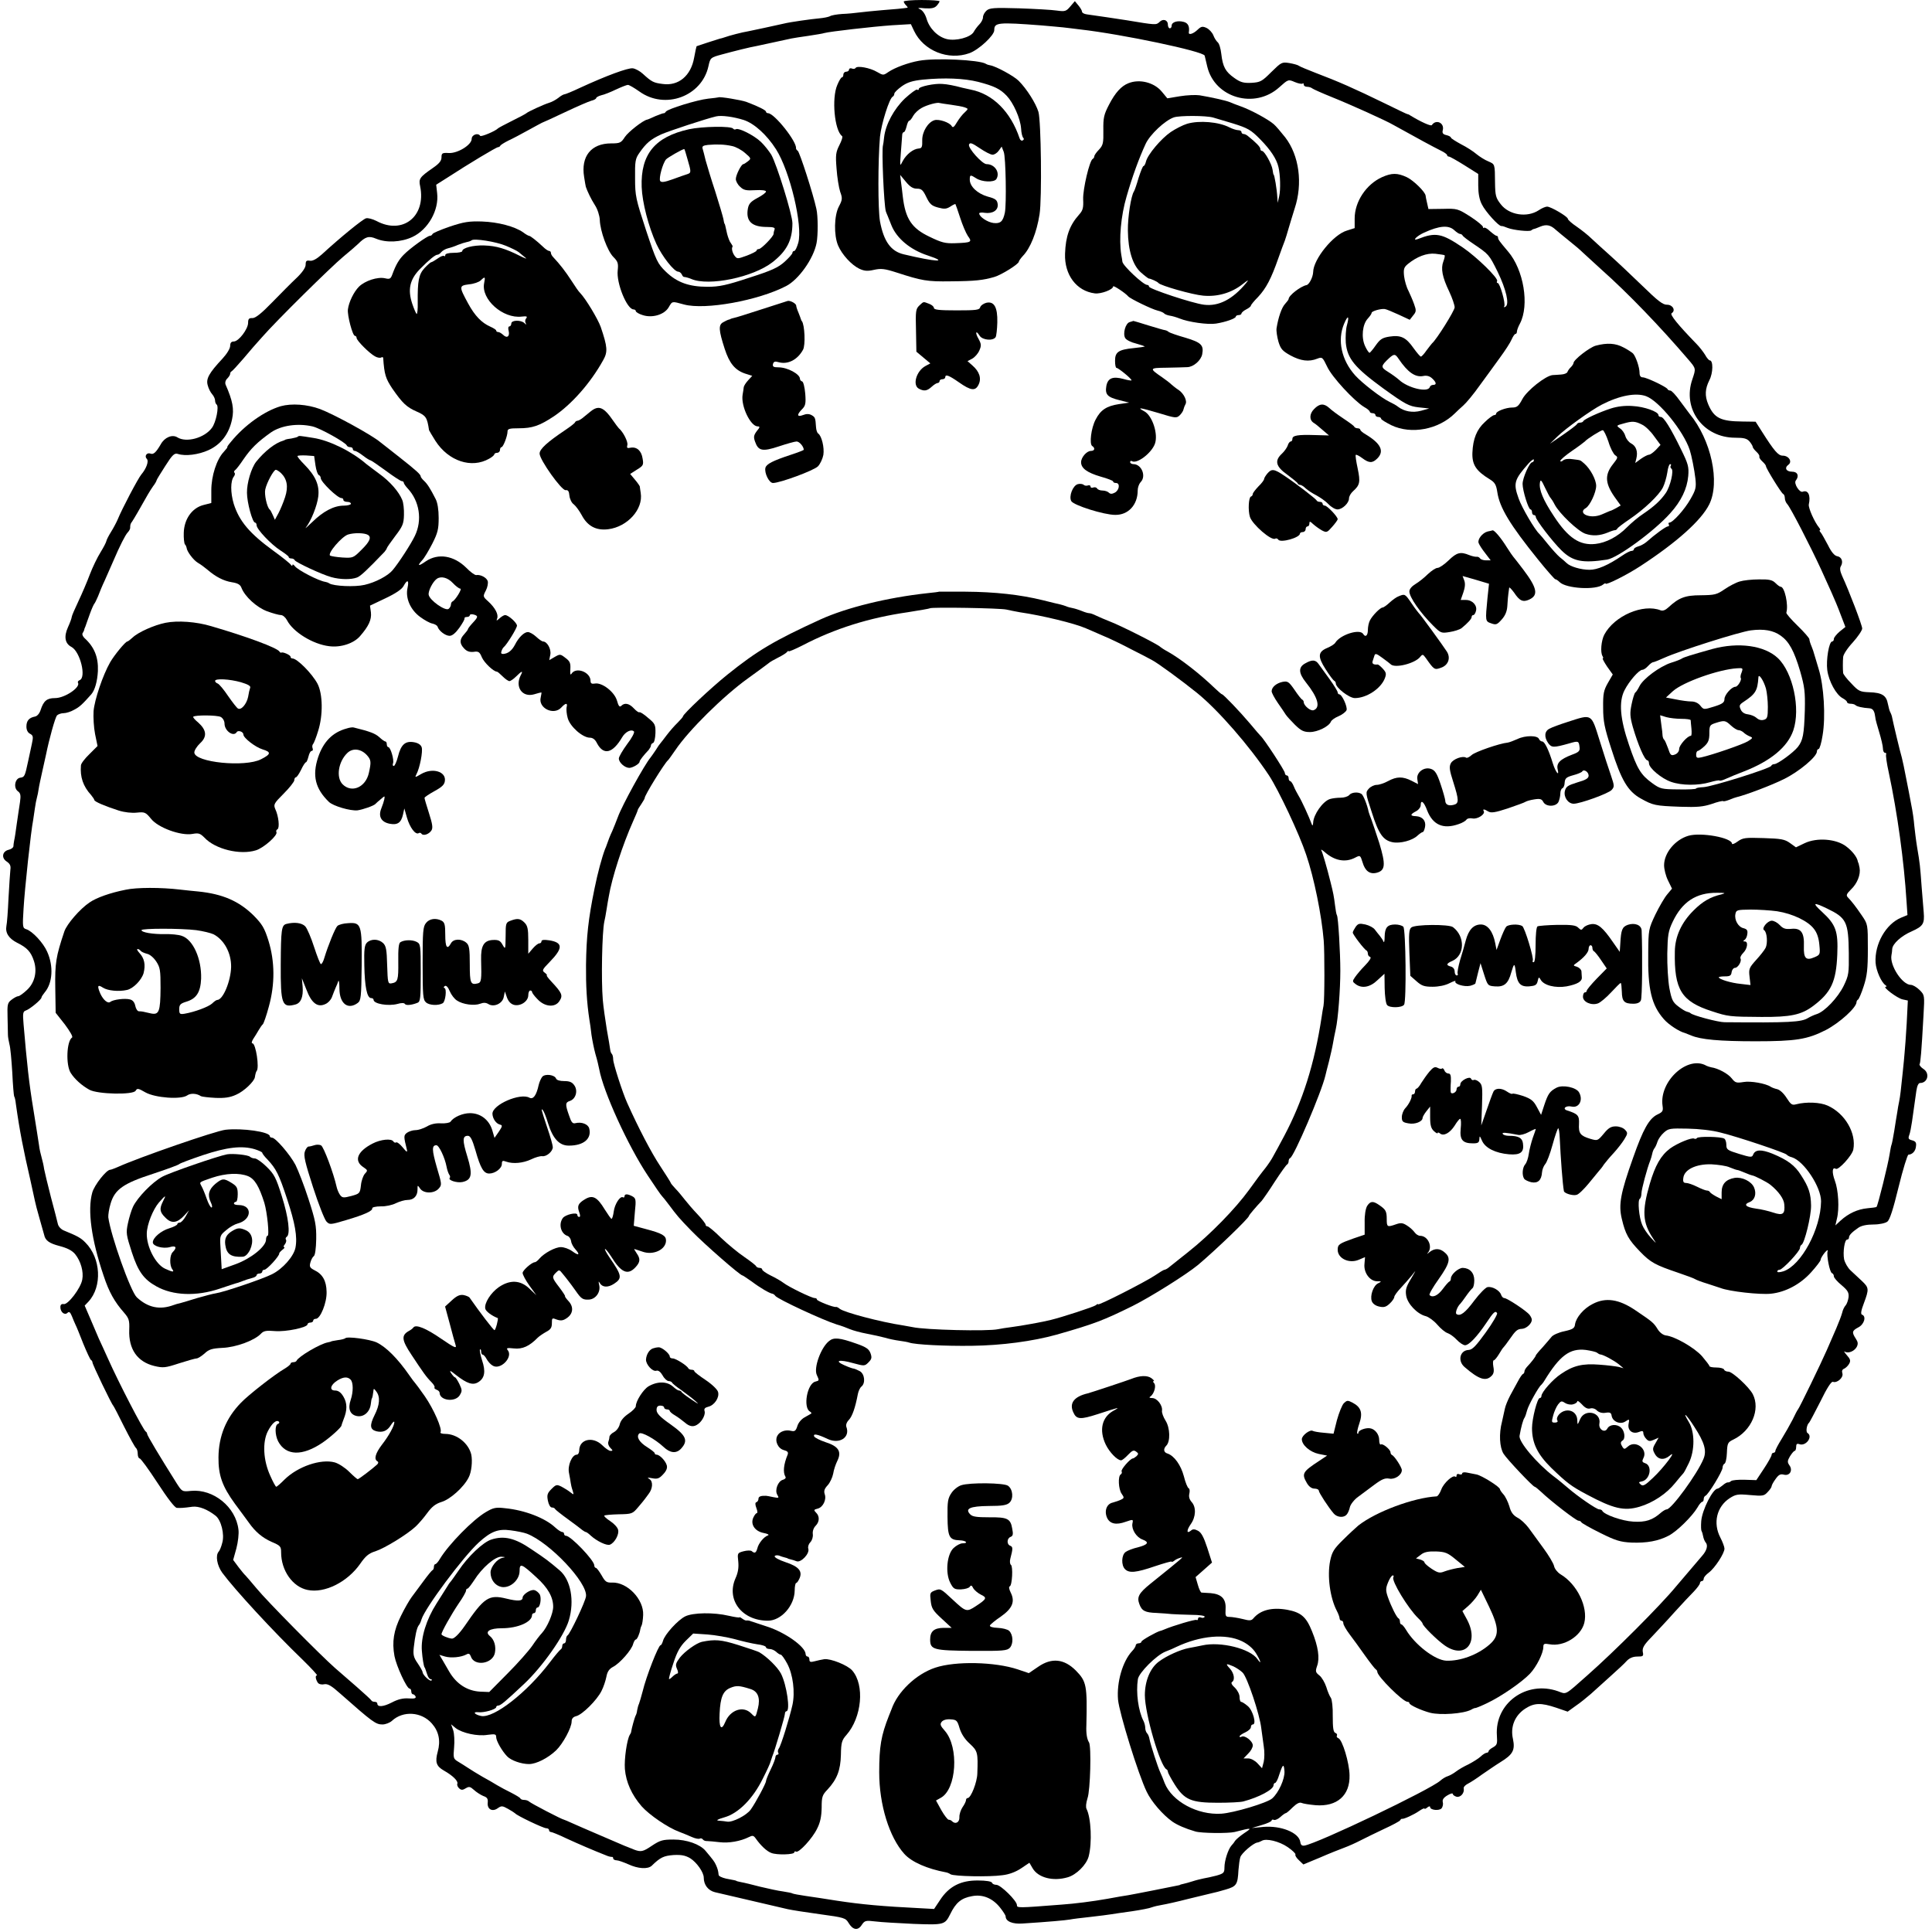 <?xml version="1.0" standalone="no"?>
<!DOCTYPE svg PUBLIC "-//W3C//DTD SVG 20010904//EN"
 "http://www.w3.org/TR/2001/REC-SVG-20010904/DTD/svg10.dtd">
<svg version="1.0" xmlns="http://www.w3.org/2000/svg"
 width="1024pt" height="1024pt" viewBox="0 0 1024 1024"
 preserveAspectRatio="xMidYMid meet">
<g transform="translate(0,1024) scale(0.1,-0.1)"
fill="#000000" stroke="none">
<path d="M4790 10232 c0 -4 5 -13 12 -20 7 -7 10 -12 8 -13 -26 -4 -68 -8
-135 -13 -44 -4 -98 -9 -120 -12 -22 -3 -63 -7 -91 -8 -29 -2 -58 -7 -65 -12
-8 -4 -32 -9 -54 -11 -45 -4 -159 -20 -190 -28 -50 -11 -163 -36 -190 -41 -32
-5 -100 -23 -125 -32 -8 -3 -19 -6 -25 -7 -14 -4 -119 -38 -123 -40 -1 -1 -7
-28 -13 -61 -17 -96 -83 -151 -167 -139 -48 6 -58 11 -105 54 -15 14 -39 27
-53 29 -26 3 -140 -39 -281 -104 -40 -19 -77 -34 -82 -34 -4 0 -19 -8 -32 -19
-13 -10 -35 -22 -49 -26 -27 -8 -112 -47 -120 -55 -3 -3 -36 -21 -75 -40 -38
-19 -72 -37 -75 -40 -14 -15 -91 -47 -95 -40 -11 18 -45 6 -45 -16 0 -32 -75
-78 -122 -75 -34 2 -38 -1 -38 -23 0 -18 -12 -33 -44 -55 -72 -50 -78 -58 -69
-99 32 -159 -93 -258 -232 -183 -20 10 -45 17 -55 14 -18 -5 -136 -101 -235
-192 -27 -24 -48 -35 -62 -33 -19 3 -23 -1 -23 -21 0 -15 -17 -40 -47 -69 -27
-25 -85 -84 -130 -130 -58 -60 -89 -84 -105 -84 -18 1 -23 -4 -23 -25 0 -33
-50 -99 -76 -99 -13 0 -19 -7 -19 -23 0 -14 -17 -42 -41 -68 -72 -77 -88 -107
-78 -141 4 -17 15 -38 24 -48 8 -9 15 -24 15 -33 0 -9 4 -18 8 -21 14 -9 -3
-95 -25 -124 -39 -53 -135 -80 -183 -50 -27 17 -68 0 -88 -37 -25 -43 -39 -56
-55 -49 -19 7 -33 -14 -19 -28 12 -12 -2 -51 -29 -83 -17 -20 -103 -183 -126
-240 -7 -16 -23 -46 -35 -65 -12 -19 -23 -41 -24 -47 -1 -7 -15 -34 -31 -60
-17 -27 -42 -79 -57 -118 -14 -38 -42 -103 -61 -143 -19 -40 -35 -77 -35 -83
0 -5 -9 -30 -20 -54 -22 -49 -16 -86 19 -104 46 -25 80 -162 43 -176 -7 -3
-11 -8 -9 -13 16 -24 -69 -82 -121 -82 -43 0 -61 -14 -77 -64 -6 -18 -18 -32
-30 -34 -31 -6 -45 -22 -45 -53 0 -18 7 -32 19 -38 17 -9 18 -16 10 -53 -5
-24 -14 -65 -20 -93 -17 -80 -19 -84 -42 -87 -28 -4 -37 -54 -12 -72 14 -10
16 -22 11 -57 -4 -24 -11 -75 -17 -114 -5 -38 -11 -79 -14 -90 -2 -11 -4 -25
-4 -31 -1 -7 -12 -15 -25 -18 -34 -8 -40 -43 -11 -62 18 -12 23 -23 20 -43 -2
-16 -6 -84 -10 -152 -3 -68 -8 -134 -11 -146 -7 -37 12 -67 57 -90 53 -26 73
-48 89 -97 18 -56 4 -115 -37 -153 -19 -18 -40 -33 -46 -33 -7 0 -23 -9 -36
-19 -21 -16 -23 -24 -21 -92 1 -41 2 -83 2 -94 0 -11 4 -33 8 -50 5 -16 11
-84 15 -149 3 -66 8 -123 10 -127 3 -3 7 -21 9 -40 20 -143 40 -244 77 -404
11 -49 22 -99 24 -110 2 -11 13 -54 25 -95 12 -41 22 -79 24 -85 6 -30 27 -45
81 -59 42 -11 67 -24 83 -43 30 -37 46 -93 38 -135 -8 -46 -76 -134 -98 -130
-12 2 -18 -3 -18 -16 0 -27 23 -45 38 -30 8 8 14 4 23 -18 6 -16 15 -36 19
-45 5 -9 23 -54 41 -100 19 -46 37 -85 41 -87 4 -2 8 -8 8 -13 0 -11 101 -221
110 -229 3 -3 29 -53 58 -112 30 -59 58 -110 63 -113 5 -4 9 -17 9 -31 0 -13
5 -24 10 -24 6 0 48 -58 95 -130 52 -80 91 -131 102 -132 20 -1 32 -1 83 6 34
4 80 -14 123 -48 29 -23 48 -98 35 -143 -5 -21 -14 -42 -19 -47 -18 -20 -9
-73 19 -112 65 -88 271 -312 426 -461 47 -46 81 -83 76 -83 -10 0 -8 -19 4
-38 5 -8 19 -12 33 -9 20 4 39 -7 87 -50 170 -150 187 -163 223 -163 16 0 39
9 50 19 59 55 157 49 212 -14 37 -42 47 -92 31 -149 -15 -55 -8 -77 32 -100
48 -27 77 -56 72 -70 -3 -7 2 -18 10 -25 11 -10 19 -9 35 1 17 10 23 9 43 -9
13 -12 35 -26 49 -32 21 -7 26 -15 24 -35 -4 -35 24 -51 53 -30 20 14 25 13
54 -3 18 -10 35 -21 38 -24 9 -12 150 -79 165 -79 8 0 15 -4 15 -10 0 -5 4
-10 10 -10 5 0 43 -15 82 -34 63 -29 144 -64 213 -91 11 -5 23 -7 28 -7 4 1 7
-2 7 -8 0 -5 8 -10 18 -10 9 0 37 -10 62 -21 52 -24 103 -27 124 -8 46 45 64
53 116 57 42 2 62 -2 88 -17 35 -22 72 -75 72 -103 0 -38 23 -68 59 -77 91
-21 350 -82 386 -90 22 -5 100 -17 173 -27 126 -17 134 -20 149 -45 23 -39 50
-43 70 -12 16 24 21 25 72 19 30 -4 121 -9 203 -13 161 -6 166 -5 194 51 30
62 59 86 116 96 56 11 109 -11 148 -60 17 -21 30 -42 30 -47 0 -27 37 -42 90
-38 140 9 227 17 250 21 14 3 63 9 110 14 47 5 96 12 110 14 14 2 63 10 110
16 47 7 94 16 105 21 11 4 36 10 55 13 19 3 82 17 140 32 58 14 113 27 124 30
10 2 43 10 72 19 58 17 64 26 68 103 2 26 6 57 10 69 7 21 67 73 89 77 7 1 17
5 24 9 23 15 93 -2 138 -33 25 -17 43 -35 41 -39 -3 -5 5 -18 18 -30 l24 -23
89 37 c48 21 106 44 128 52 22 8 60 25 85 38 25 13 81 40 125 61 44 20 83 41
86 46 3 6 8 9 10 8 8 -3 63 22 90 41 16 11 29 17 29 13 0 -3 7 -1 15 6 8 7 15
8 15 2 0 -16 49 -21 61 -6 6 8 9 22 6 33 -3 12 4 23 24 35 16 10 29 13 29 8 0
-5 9 -12 20 -15 21 -5 43 20 38 44 -2 7 8 18 22 25 14 7 48 29 75 49 28 19 71
49 97 65 67 41 79 64 67 123 -15 65 10 125 65 161 48 31 83 32 164 5 l61 -21
43 31 c24 16 59 45 80 63 20 18 66 60 103 93 37 33 77 70 88 83 14 14 32 22
55 22 31 0 34 2 29 25 -3 21 6 37 47 79 28 30 83 88 121 131 39 43 85 92 103
110 17 18 32 38 32 44 0 6 5 11 10 11 6 0 10 6 10 13 0 7 12 21 27 32 32 24
83 102 83 127 0 9 -10 36 -22 59 -40 77 -19 163 49 208 33 21 43 23 109 17 67
-6 74 -5 93 16 12 12 21 26 21 31 0 5 9 22 21 38 16 23 26 28 44 23 31 -8 49
23 29 50 -11 16 -11 23 3 47 10 16 21 29 25 29 4 0 8 9 8 21 0 15 4 19 16 15
35 -14 75 40 44 59 -10 6 -4 45 9 55 3 3 30 54 60 113 34 70 58 107 66 103 22
-8 57 23 50 45 -4 12 -1 21 10 25 8 4 20 15 26 26 9 16 6 25 -13 46 -12 14
-17 22 -10 18 18 -11 50 2 63 25 8 16 7 26 -5 44 -22 34 -20 42 14 60 31 16
43 59 19 67 -8 3 -5 22 10 61 28 75 27 82 -11 118 -18 17 -45 42 -60 56 -15
14 -30 41 -34 59 -7 40 3 104 16 104 6 0 10 5 10 11 0 12 15 28 50 52 16 11
44 17 80 17 31 0 63 7 73 15 13 9 31 65 60 184 23 94 47 171 52 171 21 1 38
19 40 44 3 20 -2 27 -20 32 -20 5 -22 10 -16 27 5 12 11 45 15 72 4 28 9 66
12 85 3 19 8 54 11 78 4 27 11 42 20 42 40 0 53 51 18 74 -14 9 -23 21 -21 25
5 8 10 62 21 261 6 105 6 106 -21 133 -15 15 -36 27 -46 27 -46 0 -113 104
-103 157 2 10 4 25 4 33 2 28 48 70 104 94 60 27 68 40 63 101 -2 22 -7 83
-11 135 -8 110 -9 122 -24 210 -6 36 -12 88 -15 115 -2 28 -9 77 -16 110 -6
33 -18 96 -27 140 -8 44 -19 94 -23 110 -8 25 -46 184 -53 220 -2 6 -5 15 -8
20 -4 6 -9 26 -13 45 -8 44 -31 59 -98 61 -49 2 -57 5 -95 46 -24 24 -43 49
-44 56 -2 21 -2 61 0 84 0 13 23 48 51 78 27 30 50 64 50 74 0 17 -69 198
-107 280 -10 23 -13 40 -6 50 14 24 4 49 -19 53 -14 2 -31 21 -49 58 -16 30
-33 61 -39 68 -6 6 -8 12 -4 12 3 0 2 6 -4 13 -25 30 -58 105 -55 123 11 49
-4 79 -32 68 -17 -7 -49 44 -37 59 19 24 10 47 -19 47 -32 0 -43 20 -20 37 22
16 2 48 -30 48 -24 0 -45 24 -112 130 l-32 50 -70 1 c-115 1 -150 18 -181 91
-19 45 -17 82 6 128 20 38 21 105 2 105 -4 0 -16 13 -25 30 -10 16 -30 42 -45
57 -98 101 -143 156 -132 163 23 14 6 45 -24 45 -22 -1 -49 20 -131 100 -57
55 -133 127 -170 160 -37 33 -82 74 -99 90 -17 17 -52 45 -78 63 -27 18 -48
37 -48 42 0 12 -90 65 -110 65 -8 0 -28 -8 -44 -19 -62 -41 -158 -26 -202 32
-26 33 -29 46 -30 112 -1 103 0 99 -36 115 -18 7 -46 25 -62 38 -16 14 -53 38
-83 53 -29 16 -53 31 -53 35 0 4 -11 10 -24 13 -18 4 -23 11 -19 26 10 39 -36
60 -58 27 -5 -7 -58 17 -114 51 -5 4 -12 7 -15 7 -3 0 -57 26 -120 57 -162 79
-246 116 -370 163 -41 16 -80 32 -85 36 -6 5 -29 11 -52 15 -39 6 -42 4 -95
-48 -50 -50 -58 -54 -105 -57 -42 -2 -59 3 -91 26 -47 33 -61 59 -69 128 -3
27 -11 55 -19 61 -7 6 -18 23 -23 37 -6 15 -22 32 -36 39 -22 10 -29 8 -48
-10 -23 -22 -48 -29 -46 -14 5 32 -4 50 -27 56 -33 9 -64 -1 -64 -20 0 -8 -4
-14 -10 -14 -5 0 -10 9 -10 19 0 26 -26 34 -45 14 -17 -16 -19 -16 -175 10
-39 6 -171 26 -210 31 -14 2 -25 8 -25 14 0 6 -9 21 -19 33 l-19 23 -24 -28
c-22 -26 -28 -28 -71 -22 -26 4 -116 9 -201 12 -134 4 -156 2 -172 -12 -11
-10 -19 -25 -19 -36 0 -10 -9 -27 -19 -37 -11 -11 -24 -29 -30 -40 -16 -29
-95 -50 -143 -38 -48 12 -92 56 -107 108 -7 24 -21 44 -34 50 -17 7 -11 9 25
5 35 -2 51 1 63 14 8 9 15 20 15 23 0 4 -43 7 -95 7 -52 0 -95 -4 -95 -8z
m734 -127 c38 -3 87 -8 110 -10 22 -3 64 -7 91 -11 221 -25 654 -116 660 -139
1 -5 8 -32 14 -59 40 -165 251 -226 381 -109 48 43 48 43 83 28 19 -8 37 -11
41 -8 3 4 6 1 6 -5 0 -7 8 -12 18 -12 10 0 22 -4 28 -9 5 -4 52 -25 104 -46
95 -38 288 -125 325 -147 11 -6 38 -21 60 -33 22 -12 67 -37 100 -55 33 -18
75 -40 93 -49 17 -8 32 -19 32 -23 0 -4 4 -8 10 -8 5 0 42 -21 82 -46 l73 -46
0 -62 c0 -40 6 -74 19 -99 19 -39 91 -118 104 -115 4 1 19 -4 33 -10 31 -12
116 -21 125 -13 3 3 9 6 12 7 4 0 20 6 36 13 32 13 54 9 82 -17 10 -9 42 -35
69 -57 28 -22 62 -51 76 -65 15 -14 58 -53 95 -87 144 -128 313 -304 462 -478
42 -49 41 -48 22 -105 -55 -157 58 -310 227 -310 46 0 62 -4 76 -20 9 -11 17
-24 17 -29 0 -4 9 -16 20 -26 11 -10 17 -21 15 -25 -2 -4 4 -15 15 -25 11 -10
20 -21 20 -26 0 -11 82 -144 91 -147 5 -2 9 -12 9 -22 0 -10 6 -25 13 -32 17
-18 124 -226 181 -350 14 -32 38 -83 52 -115 14 -31 37 -85 50 -121 l25 -65
-31 -25 c-16 -14 -30 -31 -30 -38 0 -8 -4 -14 -9 -14 -17 0 -33 -98 -26 -152
8 -59 47 -131 82 -149 13 -7 23 -16 23 -21 0 -4 8 -8 18 -8 10 0 22 -3 26 -7
7 -8 40 -15 73 -17 16 -1 24 -9 29 -28 3 -15 5 -29 5 -30 0 -2 8 -32 19 -68
11 -36 20 -75 20 -87 0 -13 5 -23 11 -23 5 0 8 -3 6 -8 -3 -4 3 -48 14 -97 46
-215 81 -473 94 -682 l5 -73 -34 -14 c-81 -34 -141 -140 -135 -239 3 -42 31
-105 53 -119 6 -4 7 -8 1 -8 -20 0 61 -61 89 -67 l28 -6 -6 -121 c-4 -67 -9
-136 -11 -154 -1 -18 -6 -66 -10 -105 -10 -97 -13 -124 -19 -155 -3 -15 -8
-40 -10 -57 -3 -16 -10 -61 -16 -99 -6 -38 -13 -72 -15 -75 -2 -4 -6 -27 -10
-51 -7 -47 -62 -271 -69 -277 -2 -2 -24 -5 -48 -7 -52 -5 -100 -27 -142 -65
l-28 -26 8 35 c14 54 8 153 -11 203 -16 43 -14 74 5 62 14 -9 87 71 93 102 17
87 -44 192 -136 233 -40 18 -113 21 -167 7 -22 -6 -28 -1 -50 33 -15 24 -35
43 -50 47 -14 3 -29 9 -35 13 -25 17 -106 32 -144 25 -37 -6 -44 -4 -62 19
-19 25 -73 54 -109 59 -8 2 -19 5 -25 8 -99 58 -252 -82 -233 -212 4 -27 1
-33 -27 -46 -44 -21 -76 -78 -129 -229 -67 -188 -78 -249 -60 -324 19 -81 35
-110 97 -174 56 -58 81 -71 202 -112 44 -15 85 -30 90 -34 6 -4 35 -15 65 -24
30 -10 62 -20 70 -23 46 -18 208 -36 266 -30 77 8 155 49 213 113 28 31 51 61
51 67 0 7 10 23 21 37 12 14 19 18 16 9 -7 -22 11 -113 23 -117 6 -2 10 -10
10 -17 0 -7 18 -28 40 -46 33 -28 40 -39 38 -64 -2 -16 -9 -36 -15 -43 -7 -7
-16 -25 -19 -40 -4 -15 -18 -52 -31 -82 -13 -30 -36 -82 -50 -115 -31 -71
-146 -308 -153 -315 -3 -3 -16 -27 -29 -55 -14 -27 -40 -73 -58 -102 -18 -29
-33 -57 -33 -63 0 -5 -4 -10 -10 -10 -5 0 -10 -5 -10 -11 0 -6 -18 -39 -40
-72 l-41 -62 -62 2 c-34 1 -66 -2 -72 -7 -5 -5 -13 -8 -17 -7 -4 1 -17 -6 -28
-16 -11 -9 -23 -17 -26 -17 -25 0 -82 -112 -87 -172 -2 -27 -1 -50 2 -53 2 -3
6 -15 8 -27 2 -12 8 -27 14 -34 13 -15 5 -43 -19 -70 -20 -23 -110 -129 -138
-162 -83 -101 -329 -347 -471 -472 -122 -108 -109 -101 -155 -84 -167 59 -336
-63 -324 -235 3 -43 1 -50 -20 -62 -13 -7 -24 -16 -24 -21 0 -4 -5 -8 -10 -8
-6 0 -21 -9 -32 -20 -12 -11 -41 -29 -64 -41 -24 -11 -53 -28 -66 -38 -13 -10
-32 -21 -44 -25 -11 -3 -29 -14 -40 -24 -54 -48 -646 -331 -720 -344 -13 -2
-20 3 -22 19 -7 50 -103 88 -196 80 l-61 -6 53 16 c28 8 52 19 52 24 0 5 6 6
13 3 7 -2 22 5 34 16 12 11 25 20 28 20 4 0 20 14 37 31 21 20 36 28 47 23 9
-4 42 -9 74 -12 114 -9 183 52 180 159 -1 66 -38 188 -59 196 -8 3 -11 9 -8
14 3 5 -1 12 -8 14 -11 4 -14 27 -14 89 1 46 -4 89 -10 97 -6 8 -17 33 -24 57
-8 24 -24 52 -37 62 -20 16 -22 21 -12 50 15 41 6 103 -27 184 -31 77 -58 100
-132 114 -80 14 -141 -1 -179 -46 -10 -12 -20 -13 -57 -3 -25 6 -56 11 -69 11
-21 0 -23 4 -21 43 3 53 -22 78 -79 83 -23 1 -45 3 -49 3 -4 1 -13 19 -19 41
l-12 41 43 38 44 39 -25 78 c-19 58 -32 82 -50 91 -17 9 -27 9 -36 1 -24 -20
-25 0 -2 33 28 39 30 91 5 118 -12 14 -16 28 -12 45 3 13 2 26 -4 28 -5 2 -17
30 -25 63 -16 60 -51 109 -87 121 -21 6 -23 25 -6 42 22 22 20 94 -4 132 -12
19 -21 43 -19 53 4 28 -26 67 -52 67 -14 0 -18 3 -10 8 20 13 33 58 20 71 -6
6 -7 11 -2 11 5 0 -1 7 -13 16 -22 15 -60 14 -107 -5 -23 -9 -213 -72 -229
-76 -73 -17 -100 -52 -77 -101 17 -38 37 -39 130 -9 114 37 121 39 85 19 -64
-34 -80 -104 -43 -181 20 -41 61 -83 81 -83 6 0 22 13 37 29 22 23 30 27 43
17 13 -9 13 -13 2 -24 -7 -6 -16 -12 -19 -12 -14 0 -66 -60 -60 -69 3 -5 1
-12 -5 -16 -15 -9 -12 -78 5 -102 14 -20 14 -23 -2 -31 -10 -5 -30 -12 -45
-16 -33 -7 -46 -45 -30 -81 15 -32 48 -39 98 -21 41 14 41 14 36 -10 -5 -30
21 -72 54 -84 37 -14 29 -27 -24 -41 -27 -6 -57 -18 -66 -25 -22 -16 -24 -70
-3 -91 22 -22 58 -19 160 16 48 16 87 27 87 24 0 -3 6 -1 13 4 6 6 21 13 32
16 23 8 22 7 -157 -137 -62 -50 -73 -71 -59 -108 13 -36 30 -45 91 -47 30 -2
66 -4 80 -6 14 -1 60 -3 103 -4 47 0 76 -5 72 -11 -3 -5 -12 -7 -20 -3 -8 3
-15 0 -15 -7 0 -6 -4 -9 -8 -6 -7 4 -123 -30 -172 -51 -8 -3 -17 -7 -20 -7
-20 -5 -100 -50 -100 -57 0 -5 -7 -9 -15 -9 -8 0 -15 -5 -15 -10 0 -6 -9 -21
-20 -32 -50 -54 -82 -165 -74 -257 7 -72 107 -395 152 -488 25 -52 84 -121
136 -158 26 -18 69 -37 121 -52 31 -10 175 -11 209 -3 93 24 95 23 51 -6 -22
-15 -43 -33 -48 -40 -4 -7 -13 -19 -20 -26 -17 -19 -37 -79 -37 -116 0 -28 -4
-32 -42 -43 -24 -6 -54 -13 -68 -15 -14 -3 -40 -9 -58 -15 -18 -6 -41 -12 -50
-14 -9 -2 -17 -4 -17 -5 0 -1 -9 -3 -20 -5 -11 -2 -67 -13 -125 -25 -58 -11
-116 -23 -130 -25 -14 -2 -63 -10 -110 -19 -79 -14 -173 -26 -245 -31 -231
-18 -235 -18 -235 -2 0 22 -86 107 -109 107 -11 0 -21 5 -23 11 -2 7 -32 12
-74 12 -91 1 -154 -31 -201 -103 l-32 -48 -73 4 c-202 10 -312 20 -443 40 -55
9 -129 20 -164 25 -35 5 -66 11 -70 13 -3 3 -27 7 -51 11 -25 3 -79 15 -121
25 -42 11 -87 22 -100 24 -13 3 -25 5 -26 7 -3 2 -7 3 -55 12 -21 5 -39 13
-39 20 -2 21 -5 32 -14 52 -8 18 -15 27 -56 76 -29 34 -99 59 -169 59 -58 0
-71 -4 -115 -33 -47 -32 -58 -34 -95 -20 -8 4 -17 7 -20 8 -3 1 -16 7 -30 12
-14 6 -74 32 -135 58 -60 26 -126 54 -145 63 -19 9 -37 16 -40 17 -11 1 -176
87 -185 96 -5 5 -17 9 -26 9 -10 0 -19 3 -21 8 -1 4 -23 17 -48 30 -25 12 -58
30 -75 40 -16 10 -52 31 -78 45 -26 15 -60 36 -75 46 -15 10 -39 25 -54 34
-25 15 -26 19 -21 76 3 32 1 73 -5 91 l-11 31 24 -20 c35 -27 117 -45 170 -36
39 5 45 4 45 -12 0 -20 31 -74 58 -102 21 -22 75 -41 116 -41 38 0 100 31 144
73 36 35 82 120 82 153 0 15 8 24 24 28 33 8 110 85 134 133 11 21 22 55 26
75 5 28 15 42 35 53 36 18 100 91 107 122 4 13 10 23 14 23 7 0 21 32 24 55 1
6 4 15 7 20 3 6 7 30 8 55 4 83 -84 175 -165 172 -29 -1 -36 4 -55 38 -13 22
-26 40 -31 40 -4 0 -8 6 -8 13 0 27 -125 157 -150 157 -6 0 -10 5 -10 10 0 6
-5 10 -10 10 -6 0 -23 11 -37 24 -53 50 -162 92 -265 102 -50 6 -63 3 -102
-20 -69 -40 -198 -172 -244 -248 -9 -16 -20 -28 -24 -28 -4 0 -8 -6 -8 -14 0
-8 -3 -16 -7 -18 -5 -2 -26 -28 -48 -58 -22 -30 -50 -68 -63 -85 -12 -16 -38
-61 -57 -100 -38 -76 -48 -137 -34 -213 10 -52 65 -172 80 -172 5 0 9 -7 9
-15 0 -8 4 -15 9 -15 5 0 11 -6 14 -12 3 -10 -7 -12 -37 -10 -29 2 -56 -4 -90
-22 -45 -23 -76 -25 -76 -5 0 5 -6 9 -14 9 -8 0 -16 3 -18 8 -2 4 -37 36 -78
72 -41 36 -93 81 -115 100 -75 66 -361 355 -414 420 -30 36 -57 67 -60 70 -4
3 -20 22 -36 43 l-29 39 17 61 c9 34 14 79 11 100 -14 120 -133 216 -251 205
-48 -5 -48 -4 -77 41 -87 138 -156 253 -156 261 0 4 -3 10 -7 12 -12 5 -145
262 -201 388 -19 41 -40 89 -48 105 -7 17 -27 63 -44 103 l-31 72 20 21 c74
80 66 231 -16 313 -24 25 -43 35 -114 64 -15 6 -29 21 -32 34 -3 13 -19 77
-37 143 -17 66 -33 133 -36 149 -2 16 -8 43 -13 60 -5 17 -12 47 -14 66 -3 19
-16 105 -30 190 -23 139 -34 241 -52 452 -5 58 -3 67 12 72 21 7 83 58 83 69
0 4 8 16 17 27 42 49 48 139 13 216 -20 46 -78 109 -111 119 -19 6 -20 12 -14
108 6 105 39 412 51 471 2 11 6 38 9 61 3 22 8 48 11 58 3 10 7 30 9 45 2 15
11 56 19 92 8 36 17 76 20 90 17 84 48 195 58 208 6 6 22 12 35 12 14 0 39 8
56 18 29 15 43 28 91 82 19 22 32 68 35 123 3 74 -19 128 -71 175 -9 9 -14 20
-10 26 4 6 7 13 8 16 0 3 3 12 7 20 3 8 13 38 23 65 10 28 21 52 24 55 3 3 12
21 20 40 7 19 23 58 36 85 12 28 32 73 44 100 35 82 64 139 77 153 7 7 13 18
13 23 0 18 2 24 10 34 4 6 17 27 29 48 55 98 65 114 82 139 11 14 19 29 19 32
0 3 21 37 46 76 38 60 49 70 67 64 40 -13 109 -4 162 20 66 30 109 86 125 163
12 55 3 100 -34 184 -4 10 -1 23 8 32 9 9 16 20 16 25 0 6 3 12 8 14 4 2 32
32 62 67 30 36 75 88 100 115 75 86 361 368 429 425 35 29 71 60 79 68 39 39
57 44 95 28 55 -23 133 -19 193 9 83 39 142 142 131 233 l-5 44 57 36 c117 76
262 163 271 163 4 0 10 3 12 8 2 4 21 16 43 27 22 10 69 35 105 55 36 20 68
37 72 39 4 1 59 26 122 56 63 30 126 57 140 61 14 3 26 10 26 14 0 4 12 11 27
15 15 3 50 17 79 31 28 13 56 24 62 24 7 0 34 -16 61 -35 136 -98 331 -26 366
134 10 45 11 46 70 62 70 19 150 39 185 45 21 5 132 28 185 40 11 2 52 9 90
14 39 6 77 12 85 15 30 8 257 34 357 41 l101 6 17 -36 c50 -105 181 -158 293
-118 50 18 132 94 132 122 0 41 18 43 254 25z m3596 -5868 c94 -23 343 -107
350 -117 3 -4 15 -11 28 -14 64 -20 155 -159 154 -234 -2 -147 -105 -338 -199
-370 -20 -6 -33 -7 -33 -1 0 5 5 9 12 9 16 0 108 98 108 115 0 7 4 15 8 17 16
6 52 154 51 208 -1 63 -12 98 -53 161 -33 53 -72 81 -151 114 -60 24 -92 23
-103 -5 -6 -15 -12 -15 -74 4 -62 19 -68 23 -68 48 0 15 -5 30 -11 33 -16 11
-139 13 -145 3 -3 -4 -9 -6 -14 -3 -12 8 -89 -24 -128 -52 -49 -37 -79 -89
-108 -188 -42 -145 -38 -205 17 -288 21 -32 21 -32 -11 3 -18 19 -39 50 -46
68 -17 39 -25 130 -13 138 5 3 9 16 9 29 0 20 30 133 47 175 3 8 8 24 10 34 2
11 7 24 12 30 5 6 12 22 16 35 4 13 19 35 34 48 24 22 33 23 126 21 59 -1 131
-9 175 -21z m47 -184 c18 -7 36 -14 40 -14 5 0 23 -7 42 -15 18 -8 36 -14 38
-14 10 0 79 -35 97 -50 43 -35 71 -74 73 -103 5 -52 -7 -61 -58 -44 -24 8 -65
18 -91 21 -56 8 -69 22 -34 35 27 11 37 44 23 77 -14 33 -64 57 -103 51 -46
-8 -69 -32 -69 -77 l0 -36 -30 15 c-16 9 -31 19 -33 24 -2 4 -9 7 -16 7 -6 0
-29 9 -51 20 -22 11 -48 20 -58 20 -14 0 -18 6 -15 27 5 44 67 74 148 72 36
-2 80 -8 97 -16z m-6374 -1942 c121 -47 321 -259 313 -331 -2 -27 -86 -203
-98 -208 -4 -2 -8 -12 -8 -23 0 -10 -4 -19 -10 -19 -5 0 -10 -6 -10 -14 0 -8
-4 -16 -8 -18 -4 -2 -30 -32 -57 -68 -123 -162 -298 -298 -365 -285 -34 7 -47
23 -16 20 30 -4 96 15 96 27 0 4 4 8 10 8 13 0 37 20 138 115 97 91 213 256
237 337 31 104 10 215 -49 265 -59 50 -72 60 -150 112 -86 59 -145 73 -212 51
-44 -14 -124 -90 -174 -165 -19 -27 -36 -52 -39 -55 -3 -3 -12 -14 -18 -25 -7
-11 -34 -54 -60 -95 -53 -83 -83 -179 -77 -250 3 -41 10 -81 14 -87 3 -3 4 -8
15 -40 4 -13 12 -23 18 -23 6 0 7 -3 4 -7 -8 -7 -47 30 -47 44 0 5 -12 26 -26
47 -22 31 -25 46 -21 84 7 62 16 104 26 117 5 5 12 20 15 32 19 61 220 331
304 408 64 58 102 73 168 64 32 -4 72 -12 87 -18z m-130 -128 c-28 -5 -63 -49
-63 -77 0 -39 24 -70 57 -77 46 -9 97 36 97 85 0 42 10 39 89 -34 61 -55 89
-105 89 -156 0 -36 -31 -108 -60 -140 -10 -10 -33 -40 -51 -67 -18 -26 -76
-92 -130 -146 l-98 -99 -49 2 c-68 4 -125 41 -163 106 -8 14 -23 39 -33 57
l-19 32 30 -9 c32 -9 85 -4 113 11 12 7 18 4 23 -9 17 -56 116 -42 128 17 7
35 -3 71 -27 90 -28 23 -1 41 64 41 85 0 160 33 160 70 0 5 5 10 10 10 6 0 10
7 10 15 0 8 4 15 9 15 14 0 22 49 12 69 -6 10 -19 21 -29 23 -19 5 -62 -23
-62 -40 0 -18 -25 -20 -86 -5 -93 23 -118 6 -221 -145 -30 -43 -56 -68 -68
-67 -21 2 -55 17 -55 23 0 13 52 105 91 163 22 31 39 62 39 68 0 6 3 11 8 11
4 0 19 20 35 44 42 67 111 126 144 125 24 -2 24 -2 6 -6z m3920 -442 c31 -15
57 -37 73 -62 26 -42 33 -67 9 -33 -38 56 -196 95 -293 73 -21 -4 -52 -11 -71
-14 -44 -8 -118 -41 -159 -72 -46 -34 -74 -103 -74 -178 0 -98 82 -379 115
-393 4 -2 7 -8 7 -13 0 -5 16 -35 36 -67 52 -82 88 -97 229 -97 61 0 121 3
135 7 83 22 160 63 160 86 0 6 4 12 8 12 5 0 15 19 22 43 19 58 25 62 28 18 2
-40 -31 -113 -65 -143 -27 -24 -205 -77 -270 -81 -126 -8 -261 65 -300 162 -7
20 -18 45 -23 56 -14 30 -51 146 -57 175 -2 14 -8 29 -14 34 -5 6 -9 18 -9 28
0 10 -4 26 -9 36 -28 54 -41 151 -30 222 5 34 98 127 146 146 21 8 47 19 58
25 127 60 261 72 348 30z m-46 -133 c15 -7 38 -22 49 -33 24 -22 91 -222 99
-295 3 -25 9 -68 13 -95 5 -28 4 -65 0 -83 l-9 -34 -24 26 c-14 15 -35 26 -49
26 l-25 0 24 25 c14 13 25 33 25 44 0 23 -43 56 -60 46 -5 -3 -10 -3 -10 2 0
4 14 14 30 21 17 8 30 20 30 28 0 8 4 14 10 14 21 0 1 74 -26 97 -15 13 -31
23 -36 23 -4 0 -8 11 -8 25 0 15 -11 36 -25 50 -16 14 -22 26 -15 30 17 11 11
47 -12 72 -24 26 -21 28 19 11z"/>
<path d="M4871 9918 c-56 -10 -128 -36 -163 -60 -26 -18 -27 -18 -60 1 -37 22
-105 34 -113 21 -3 -5 -12 -7 -20 -3 -8 3 -15 0 -15 -6 0 -6 -7 -11 -15 -11
-8 0 -15 -7 -15 -15 0 -8 -3 -15 -8 -15 -4 0 -15 -18 -24 -40 -31 -70 -15
-242 25 -271 5 -3 -2 -25 -14 -48 -19 -38 -21 -52 -15 -125 3 -45 12 -100 19
-122 13 -35 12 -43 -7 -79 -25 -48 -27 -151 -4 -206 21 -49 71 -103 112 -123
28 -13 44 -14 79 -6 37 8 56 6 118 -14 136 -44 162 -49 289 -47 130 1 171 6
230 23 38 11 129 68 130 81 0 4 10 18 21 30 40 41 74 125 89 222 13 82 8 494
-6 542 -14 46 -62 122 -105 165 -25 25 -120 77 -151 82 -7 1 -17 4 -23 8 -35
21 -267 32 -354 16z m314 -112 c84 -22 116 -37 151 -74 35 -37 72 -119 76
-173 1 -24 7 -47 12 -50 4 -4 3 -10 -3 -13 -6 -4 -14 1 -17 11 -47 140 -141
235 -259 258 -22 5 -42 9 -45 10 -40 11 -81 19 -105 20 -41 4 -125 -14 -125
-26 0 -6 -4 -8 -9 -4 -5 3 -34 -19 -65 -47 -58 -56 -102 -137 -110 -205 -2
-21 -5 -40 -6 -43 -8 -25 5 -316 15 -350 1 -3 5 -14 10 -25 4 -11 13 -33 20
-50 28 -69 100 -129 192 -159 115 -38 45 -35 -127 6 -68 16 -106 68 -126 175
-11 63 -11 319 0 448 7 68 50 206 68 213 4 2 8 9 8 15 0 7 18 24 40 40 30 21
56 29 112 35 114 11 217 7 293 -12z m-146 -121 c30 -4 63 -10 74 -14 20 -7 20
-8 0 -27 -12 -10 -30 -34 -41 -52 -15 -26 -22 -31 -28 -20 -11 19 -67 38 -91
31 -34 -10 -66 -61 -65 -107 1 -34 -2 -42 -18 -43 -30 -2 -66 -31 -85 -66 -16
-32 -16 -31 -10 48 3 44 7 86 7 93 1 6 5 12 9 12 4 0 10 14 14 30 4 17 10 30
14 30 4 0 14 12 21 26 8 14 28 33 45 42 28 16 84 31 95 26 3 -1 29 -5 59 -9z
m222 -265 c10 0 25 10 33 22 l15 21 11 -28 c11 -28 15 -279 6 -322 -10 -47
-23 -59 -60 -55 -32 4 -76 33 -76 51 0 4 13 6 29 3 43 -6 73 14 69 46 -3 22
-11 29 -53 40 -55 16 -95 54 -95 90 0 26 3 27 34 7 30 -20 95 -23 107 -4 21
34 -8 79 -52 79 -23 0 -100 86 -93 104 5 12 16 8 56 -19 28 -19 58 -35 69 -35z
m-401 -180 c24 0 32 -7 50 -45 18 -37 28 -46 62 -55 33 -9 44 -8 65 5 13 9 26
15 27 13 1 -2 13 -34 25 -72 12 -38 31 -82 41 -97 24 -32 19 -35 -67 -38 -53
-2 -72 3 -136 34 -95 45 -128 95 -142 213 -3 26 -7 62 -10 81 l-4 34 30 -36
c22 -27 38 -37 59 -37z"/>
<path d="M5981 9799 c-38 -15 -70 -50 -103 -114 -27 -52 -31 -69 -30 -135 1
-68 -1 -79 -23 -103 -14 -14 -25 -30 -25 -36 0 -5 -4 -11 -8 -13 -17 -7 -53
-161 -51 -214 2 -45 -1 -59 -22 -82 -50 -56 -71 -115 -74 -207 -4 -112 61
-198 158 -210 32 -4 97 20 97 37 0 8 66 -36 80 -53 10 -12 125 -68 155 -75 17
-4 32 -11 35 -15 3 -4 17 -10 30 -12 14 -2 37 -9 52 -15 46 -19 151 -34 193
-27 51 8 105 27 105 37 0 4 7 8 15 8 8 0 15 4 15 8 0 5 11 15 25 22 14 7 25
16 25 20 0 4 17 25 38 46 43 46 70 98 107 204 15 41 30 84 35 95 4 11 13 40
20 65 7 25 22 72 32 105 44 132 24 281 -50 377 -23 29 -50 61 -61 70 -30 26
-119 74 -171 93 -25 9 -54 20 -65 25 -21 8 -97 25 -157 35 -20 3 -67 1 -104
-5 l-67 -11 -29 35 c-40 49 -118 69 -177 45z m449 -182 c8 -2 55 -16 104 -31
80 -25 96 -34 146 -85 54 -55 86 -103 96 -146 10 -40 12 -121 4 -155 l-8 -35
-2 30 c-2 40 -15 120 -20 120 -1 0 -3 11 -5 25 -4 30 -43 100 -56 100 -5 0 -9
5 -9 11 0 10 -23 34 -67 69 -7 6 -17 10 -23 10 -5 0 -10 5 -10 10 0 6 -8 10
-17 10 -10 0 -31 7 -47 15 -56 29 -159 38 -224 19 -23 -7 -62 -27 -87 -44 -51
-35 -122 -119 -131 -156 -3 -13 -9 -24 -13 -24 -4 0 -15 -28 -26 -62 -10 -35
-21 -67 -25 -73 -15 -22 -33 -135 -32 -207 1 -106 26 -184 69 -222 19 -17 38
-31 41 -32 12 -1 47 -17 52 -24 11 -14 180 -62 237 -67 75 -7 149 14 208 60
32 25 36 27 20 7 -72 -87 -146 -125 -224 -115 -59 7 -291 84 -291 96 0 5 -4 9
-10 9 -20 0 -129 102 -131 123 -1 7 -3 23 -6 37 -13 82 -2 206 28 308 31 108
66 203 101 279 23 50 103 125 150 141 30 10 170 10 208 -1z"/>
<path d="M3808 9724 c-2 -1 -27 -4 -55 -7 -57 -6 -214 -54 -224 -69 -3 -5 -8
-9 -10 -8 -2 1 -22 -6 -44 -15 -22 -10 -42 -19 -45 -19 -22 -4 -100 -65 -118
-92 -20 -31 -26 -34 -73 -34 -106 0 -161 -69 -143 -178 4 -26 8 -49 9 -52 8
-24 28 -66 48 -97 14 -21 25 -56 26 -78 2 -61 41 -166 72 -197 24 -24 27 -34
23 -71 -8 -67 49 -207 84 -207 6 0 12 -4 12 -9 0 -5 16 -15 36 -21 51 -17 115
2 138 41 20 34 16 33 82 15 112 -30 393 21 541 98 66 34 145 145 161 228 8 40
8 143 -1 181 -17 79 -89 302 -99 308 -5 3 -9 9 -9 13 5 35 -115 186 -148 186
-6 0 -11 4 -11 8 0 8 -41 28 -104 52 -28 10 -143 29 -148 24z m134 -120 c55
-18 122 -78 171 -155 74 -116 143 -406 118 -496 -7 -24 -16 -43 -21 -43 -6 0
-10 -5 -10 -10 0 -6 -19 -27 -41 -47 -34 -31 -69 -47 -188 -85 -121 -40 -159
-48 -221 -48 -98 0 -162 23 -221 80 -44 43 -50 55 -105 220 -54 165 -58 181
-58 275 -1 90 1 104 23 135 36 52 60 72 116 98 44 19 235 82 290 95 29 7 93
-2 147 -19z"/>
<path d="M3652 9555 c-181 -40 -257 -133 -251 -306 3 -82 36 -210 78 -302 31
-67 94 -147 116 -147 7 0 15 -7 19 -15 3 -8 9 -14 13 -13 4 0 22 -4 38 -11 92
-39 326 9 429 89 76 59 106 117 106 207 0 45 -83 312 -112 363 -12 19 -36 50
-55 68 -37 35 -118 76 -133 67 -5 -3 -11 -1 -14 3 -9 15 -165 12 -234 -3z
m228 -89 c20 -4 51 -21 69 -37 33 -28 33 -30 15 -44 -10 -8 -21 -15 -24 -15
-11 0 -40 -58 -40 -79 0 -11 10 -30 23 -41 18 -18 32 -21 80 -18 33 2 57 -1
57 -7 0 -6 -20 -21 -45 -34 -35 -19 -46 -30 -51 -56 -12 -67 20 -98 101 -98
35 0 45 -4 40 -14 -3 -8 -5 -18 -5 -23 0 -13 -65 -80 -78 -80 -7 0 -12 -4 -12
-8 0 -4 -23 -16 -52 -27 -50 -18 -51 -18 -65 0 -12 17 -17 40 -10 48 1 2 -3
10 -9 18 -7 8 -15 30 -20 49 -11 49 -11 50 -13 53 -2 1 -5 13 -7 27 -3 14 -22
79 -43 145 -22 66 -44 140 -51 165 -6 25 -13 53 -16 62 -4 13 3 17 28 20 48 4
88 3 128 -6z m-236 -70 c20 -68 20 -72 -1 -79 -10 -3 -45 -15 -77 -27 -45 -16
-61 -18 -67 -9 -8 14 13 92 31 114 9 10 87 55 97 55 1 0 9 -24 17 -54z"/>
<path d="M7325 9301 c-84 -38 -145 -130 -145 -219 l0 -51 -41 -13 c-72 -21
-178 -152 -179 -220 -1 -27 -21 -66 -35 -69 -31 -6 -95 -55 -95 -74 0 -3 -9
-15 -19 -26 -18 -19 -36 -72 -45 -129 -2 -14 3 -46 10 -71 12 -39 21 -49 64
-73 54 -29 97 -35 142 -17 26 10 28 8 52 -42 25 -55 143 -182 196 -214 17 -9
30 -21 30 -25 0 -4 7 -8 15 -8 8 0 15 -4 15 -10 0 -5 7 -10 15 -10 8 0 15 -4
15 -9 0 -5 25 -20 55 -35 105 -50 249 -23 336 63 9 9 29 28 45 42 16 14 55 61
86 105 32 43 80 110 107 147 28 38 56 81 63 98 7 16 16 29 20 29 5 0 8 6 8 13
0 6 7 26 16 42 51 98 20 285 -63 382 -45 53 -53 64 -53 73 0 6 -3 10 -8 10 -4
0 -19 11 -34 24 -14 14 -29 22 -32 19 -3 -4 -6 -1 -6 4 0 6 -30 31 -67 55 -66
42 -70 43 -145 41 l-77 -1 -7 31 c-4 18 -8 35 -8 40 -2 20 -64 81 -100 98 -50
23 -79 23 -131 0z m383 -281 c12 -11 25 -20 31 -20 5 0 11 -4 13 -8 2 -5 28
-25 58 -45 81 -55 82 -55 128 -148 45 -93 63 -171 42 -184 -8 -5 -11 -4 -7 2
8 13 -23 123 -35 123 -5 0 -6 4 -3 10 9 14 -109 129 -183 179 -111 75 -143 81
-237 44 -34 -12 -5 17 33 34 81 37 130 41 160 13z m-51 -133 c2 -3 -1 -17 -7
-33 -14 -37 -6 -82 31 -159 16 -34 29 -72 29 -84 0 -17 -96 -171 -120 -191 -3
-3 -16 -20 -29 -37 -12 -18 -26 -33 -30 -33 -4 0 -21 20 -39 45 -40 57 -67 70
-127 61 -39 -6 -50 -14 -73 -46 -15 -22 -30 -39 -33 -40 -4 0 -15 16 -24 36
-21 46 -14 115 15 146 11 12 20 25 20 30 0 9 49 23 70 20 8 -1 41 -15 74 -30
l58 -27 18 23 c17 20 17 27 5 60 -7 20 -21 52 -30 71 -10 18 -20 53 -23 77 -4
37 -1 47 19 64 49 40 101 60 147 55 25 -3 47 -6 49 -8z m-518 -371 c-6 -21 -8
-63 -6 -93 8 -84 47 -131 199 -242 118 -85 136 -94 187 -100 l56 -6 -43 -12
c-45 -12 -89 -4 -122 21 -8 7 -28 18 -45 26 -44 21 -145 99 -182 140 -73 81
-96 187 -59 274 20 48 29 43 15 -8z m274 -178 c48 -71 88 -99 130 -91 18 4 34
0 47 -12 23 -21 26 -35 6 -35 -8 0 -16 -5 -18 -12 -10 -30 -116 -5 -163 39
-11 10 -37 29 -58 42 -40 25 -40 30 7 74 25 22 31 22 49 -5z"/>
<path d="M2384 9039 c-49 -17 -90 -34 -92 -40 -2 -5 -8 -9 -14 -9 -13 0 -105
-66 -138 -100 -26 -26 -42 -54 -60 -103 -9 -25 -14 -28 -39 -22 -40 9 -106
-13 -138 -44 -28 -28 -54 -82 -59 -121 -4 -31 25 -140 37 -140 5 0 9 -5 9 -11
0 -14 68 -82 98 -98 12 -7 27 -9 32 -6 6 3 10 3 11 -2 6 -88 13 -109 48 -162
55 -79 76 -99 131 -123 48 -21 54 -31 64 -98 1 -3 16 -28 34 -57 69 -107 191
-148 285 -94 15 8 27 19 27 23 0 4 7 8 15 8 8 0 15 7 15 15 0 8 4 15 8 15 9 0
32 59 32 83 0 14 10 17 59 17 73 0 110 13 186 63 95 64 195 177 262 298 25 44
23 70 -13 176 -15 42 -79 149 -109 180 -7 6 -27 35 -46 65 -31 48 -62 88 -96
124 -7 7 -13 17 -13 23 0 6 -4 11 -10 11 -5 0 -20 10 -33 23 -33 31 -66 57
-73 57 -3 0 -18 8 -32 19 -45 31 -132 54 -218 57 -68 2 -95 -2 -170 -27z m298
-102 c29 -12 60 -27 68 -34 8 -7 24 -20 35 -29 11 -8 -2 -4 -30 10 -75 38
-124 53 -189 55 -58 2 -116 -13 -116 -30 0 -5 -20 -9 -45 -9 -28 0 -45 -5 -45
-12 0 -6 -3 -8 -6 -5 -4 4 -19 -2 -34 -13 -16 -11 -31 -20 -35 -20 -3 0 -19
-14 -35 -31 -31 -34 -37 -68 -36 -181 1 -36 -2 -64 -6 -62 -3 2 -14 27 -23 54
-25 75 -13 128 39 182 51 52 83 78 95 78 5 0 14 6 20 14 7 8 23 17 36 20 13 3
37 11 52 18 15 6 37 13 47 15 11 2 22 6 25 9 12 12 131 -7 183 -29z m-116
-198 c-17 -85 99 -189 199 -177 26 3 32 1 24 -9 -6 -7 -7 -18 -3 -25 5 -10 4
-11 -7 0 -19 17 -69 16 -69 -3 0 -8 -5 -15 -10 -15 -6 0 -8 -10 -4 -24 7 -29
-9 -41 -29 -21 -9 8 -20 15 -26 15 -6 0 -11 3 -11 8 0 4 -14 13 -32 21 -45 20
-81 57 -116 121 -50 92 -50 96 4 103 25 2 53 12 62 21 23 22 25 20 18 -15z"/>
<path d="M4175 8645 c-5 -2 -68 -22 -140 -45 -71 -23 -137 -44 -145 -45 -8 -2
-16 -4 -17 -5 -2 -2 -6 -3 -10 -4 -5 -1 -18 -7 -30 -14 -26 -14 -24 -42 8
-141 25 -77 55 -113 108 -131 l38 -12 -22 -24 c-12 -13 -22 -29 -23 -36 -1 -7
-3 -25 -6 -40 -10 -60 42 -168 80 -168 13 0 12 -5 -5 -25 -16 -22 -18 -31 -9
-56 17 -49 39 -54 126 -25 42 14 85 26 94 26 15 0 38 -27 38 -44 0 -2 -30 -14
-67 -26 -97 -32 -130 -49 -136 -69 -7 -27 19 -81 40 -81 37 0 216 66 238 88
12 12 25 40 29 61 6 39 -9 100 -27 113 -6 3 -11 19 -12 35 -3 49 -5 52 -24 63
-13 7 -28 7 -45 0 -32 -12 -34 2 -5 31 18 18 21 30 17 82 -3 34 -10 63 -16 65
-7 2 -12 8 -12 14 0 25 -66 61 -114 61 -27 0 -32 4 -29 18 4 13 11 15 31 9 48
-13 99 13 128 66 14 24 9 133 -6 152 -2 1 -3 5 -5 10 -1 4 -7 20 -13 35 -7 16
-12 32 -12 37 0 11 -31 28 -45 25z"/>
<path d="M4873 8621 c-19 -18 -21 -29 -18 -132 l2 -113 37 -31 37 -31 -26 -14
c-48 -26 -70 -101 -35 -120 28 -15 44 -12 68 10 12 11 26 20 32 20 5 0 10 5
10 10 0 6 7 10 15 10 8 0 15 5 15 10 0 18 19 11 72 -26 64 -45 88 -48 105 -12
16 33 4 69 -33 101 l-26 23 25 13 c14 8 31 27 38 44 11 25 10 34 -4 60 -20 34
-15 50 5 18 15 -24 71 -29 85 -8 4 6 8 42 9 78 2 81 -17 114 -59 104 -14 -4
-29 -14 -32 -24 -4 -14 -22 -16 -125 -16 -91 0 -120 3 -120 13 0 7 -12 17 -26
22 -32 12 -27 13 -51 -9z"/>
<path d="M5988 8533 c-23 -6 -38 -62 -24 -85 6 -10 32 -23 58 -29 26 -7 46
-14 45 -16 -2 -1 -28 -5 -58 -8 -81 -8 -99 -21 -99 -67 0 -21 3 -38 8 -38 10
0 84 -61 79 -66 -2 -2 -20 1 -41 7 -58 16 -84 5 -92 -36 -8 -46 5 -60 69 -76
l52 -13 -55 -8 c-65 -10 -97 -31 -123 -82 -24 -45 -34 -130 -18 -140 17 -11
13 -26 -7 -26 -22 0 -52 -34 -52 -60 0 -32 32 -55 103 -76 37 -10 67 -22 67
-26 0 -5 7 -8 15 -8 23 0 18 -38 -6 -51 -15 -8 -24 -8 -32 0 -6 6 -21 11 -33
11 -13 0 -26 5 -29 11 -4 6 -13 8 -21 5 -8 -3 -14 -1 -14 5 0 6 -6 9 -14 6 -7
-3 -18 -1 -22 3 -5 5 -19 7 -31 4 -27 -7 -49 -65 -35 -90 12 -22 173 -73 233
-73 69 -1 119 53 119 129 0 16 7 35 15 44 32 31 6 96 -38 96 -9 0 -17 5 -17
11 0 5 4 8 9 5 26 -17 103 41 122 91 19 51 -13 150 -56 173 -43 23 -23 20 75
-9 91 -28 96 -28 113 -12 10 10 19 24 20 32 2 8 6 19 10 26 11 17 -8 57 -36
76 -13 8 -30 22 -38 29 -8 8 -30 25 -49 38 -70 48 -69 50 22 51 46 1 96 2 111
3 33 1 73 36 79 69 9 48 -6 62 -89 87 -43 12 -82 26 -88 30 -5 5 -14 9 -20 10
-5 0 -45 12 -88 25 -43 14 -79 24 -80 24 -1 -1 -10 -3 -19 -6z"/>
<path d="M8458 8408 c-33 -9 -118 -75 -118 -92 0 -4 -6 -14 -14 -22 -8 -7 -16
-19 -18 -25 -2 -7 -17 -13 -33 -14 -17 -1 -37 -3 -46 -3 -38 -4 -136 -82 -160
-127 -20 -38 -29 -45 -54 -45 -33 0 -85 -20 -85 -32 0 -5 -5 -8 -10 -8 -6 0
-29 -16 -50 -37 -43 -39 -63 -89 -66 -163 -2 -63 19 -96 93 -141 26 -16 33
-28 39 -67 12 -82 66 -172 217 -359 45 -56 86 -102 90 -103 5 0 15 -7 23 -15
35 -35 194 -44 231 -13 7 6 13 8 13 5 0 -11 115 47 185 93 193 126 322 242
364 326 59 118 11 342 -104 481 -5 7 -28 37 -50 67 -22 31 -45 56 -52 56 -6 0
-13 3 -15 8 -5 11 -111 62 -131 62 -11 0 -17 8 -17 24 0 29 -20 87 -35 103 -7
6 -29 21 -51 32 -41 22 -86 25 -146 9z m267 -268 c69 -26 198 -185 231 -285 9
-27 25 -106 30 -152 5 -47 2 -59 -26 -108 -31 -55 -94 -125 -112 -125 -5 0 -6
-4 -3 -10 3 -5 1 -10 -5 -10 -10 0 -68 -42 -114 -83 -12 -10 -31 -20 -43 -23
-13 -4 -23 -10 -23 -15 0 -5 -6 -9 -13 -9 -7 0 -29 -11 -49 -25 -75 -51 -131
-75 -173 -75 -46 0 -103 17 -122 36 -7 7 -23 21 -36 31 -12 10 -40 41 -62 68
-22 28 -43 52 -46 55 -23 20 -94 141 -110 188 -29 81 -24 99 53 186 15 17 28
25 28 19 0 -7 -4 -13 -9 -13 -14 0 -51 -83 -51 -115 0 -35 31 -135 42 -135 4
0 8 -7 8 -15 0 -8 5 -15 10 -15 6 0 10 -4 10 -10 0 -15 88 -130 136 -177 60
-59 112 -69 242 -49 56 9 249 150 334 245 59 65 90 131 96 198 4 48 0 64 -38
141 -56 115 -92 172 -107 172 -7 0 -13 4 -13 10 0 18 -75 45 -137 48 -40 3
-81 -2 -115 -13 -62 -20 -142 -57 -146 -67 -2 -5 -10 -8 -17 -8 -7 0 -15 -3
-17 -8 -1 -4 -34 -29 -73 -56 l-70 -48 40 39 c43 42 178 139 234 168 95 49
182 65 236 45z m-21 -151 c17 -8 45 -35 63 -61 l34 -46 -24 -26 c-14 -14 -30
-26 -37 -26 -6 0 -26 -10 -43 -22 l-30 -22 6 24 c9 36 -1 66 -28 80 -13 7 -26
24 -30 38 -4 15 -16 33 -28 41 -21 15 -21 16 17 26 48 14 63 13 100 -6z m-179
-90 c10 -34 27 -66 36 -72 16 -10 14 -14 -11 -46 -48 -60 -43 -107 17 -188
l23 -32 -22 -13 c-13 -7 -25 -13 -28 -14 -3 0 -23 -9 -44 -18 -26 -12 -51 -15
-73 -11 -35 6 -44 28 -18 42 22 13 55 83 55 118 0 32 -30 89 -63 118 -24 20
-15 17 -60 23 -23 4 -44 1 -52 -6 -8 -7 -15 -8 -15 -3 0 6 28 30 63 54 34 23
64 46 67 49 10 13 85 60 95 60 5 0 19 -28 30 -61z m330 -128 c-3 -5 -1 -12 4
-15 14 -9 -6 -94 -30 -129 -27 -39 -60 -70 -119 -110 -25 -16 -64 -49 -87 -72
-49 -50 -111 -82 -167 -88 -83 -9 -144 31 -220 147 -57 86 -80 141 -74 178 3
19 8 14 27 -27 13 -27 26 -52 30 -55 3 -3 13 -18 21 -34 25 -48 124 -142 163
-155 39 -13 76 -11 120 7 16 7 32 12 37 12 5 0 10 4 12 8 2 5 31 27 65 50 78
53 156 127 177 169 9 18 19 53 23 78 3 25 10 45 15 45 5 0 7 -4 3 -9z"/>
<path d="M1488 8087 c-86 -25 -193 -101 -265 -190 -13 -15 -21 -27 -18 -27 2
0 -6 -11 -19 -25 -38 -40 -66 -128 -66 -204 l0 -67 -43 -11 c-60 -16 -101 -75
-103 -147 -1 -28 2 -55 6 -61 5 -5 8 -13 9 -18 1 -19 36 -66 60 -80 14 -8 37
-25 51 -37 43 -37 85 -59 129 -66 32 -5 45 -13 51 -30 18 -46 80 -103 136
-124 30 -11 63 -20 73 -20 10 0 24 -12 32 -27 32 -63 138 -128 224 -138 62 -8
130 15 163 53 47 54 62 88 58 126 l-5 36 82 39 c55 26 87 48 96 65 20 37 30
32 21 -10 -12 -54 15 -116 67 -154 23 -17 52 -33 65 -35 13 -3 25 -10 27 -16
7 -23 42 -49 64 -49 14 0 32 15 52 43 16 23 29 45 27 50 -1 4 5 7 13 7 8 0 15
4 15 9 0 5 9 7 20 4 26 -7 25 -13 -5 -45 -14 -15 -25 -30 -25 -33 0 -3 -9 -15
-20 -27 -25 -27 -25 -49 0 -75 14 -15 28 -20 50 -18 26 4 32 0 44 -29 12 -28
62 -76 80 -76 3 0 16 -11 30 -25 14 -14 30 -25 36 -25 6 0 22 11 36 25 30 30
38 32 24 6 -32 -62 8 -119 71 -101 19 6 36 10 38 10 2 0 0 -12 -3 -26 -15 -57
69 -98 109 -54 23 25 35 26 28 1 -2 -10 0 -36 6 -57 12 -45 79 -104 118 -104
15 0 28 -10 37 -29 35 -66 83 -55 134 32 17 29 49 44 62 30 5 -4 -11 -35 -36
-67 -24 -33 -44 -67 -44 -76 0 -22 32 -50 56 -50 19 1 54 22 54 33 0 7 23 36
48 62 6 8 12 18 12 23 0 6 5 12 11 14 7 2 12 26 13 52 1 44 -2 51 -39 81 -21
19 -42 32 -46 30 -3 -3 -17 7 -29 20 -25 27 -49 32 -67 14 -9 -9 -15 -1 -23
28 -14 47 -80 97 -117 90 -17 -3 -23 1 -23 14 0 47 -77 76 -101 38 -6 -9 -8
-2 -6 25 2 32 -3 42 -26 59 -27 21 -29 21 -57 5 l-29 -17 6 30 c5 29 -17 69
-39 69 -5 0 -21 11 -36 25 -15 14 -35 25 -44 25 -20 0 -49 -28 -69 -68 -16
-30 -36 -46 -61 -48 -11 -1 -14 4 -10 15 3 9 8 18 12 21 16 13 70 100 70 114
0 15 -45 56 -63 56 -6 0 -19 -8 -29 -17 -17 -15 -18 -15 -13 -1 8 21 -10 56
-47 90 -29 26 -29 27 -13 58 9 17 13 40 10 50 -6 19 -39 36 -61 32 -7 -1 -31
16 -53 39 -66 65 -149 78 -214 34 -40 -28 -48 -26 -19 6 10 10 34 50 53 87 29
57 34 77 34 137 0 44 -6 81 -16 100 -29 57 -44 80 -61 96 -10 9 -18 20 -18 23
0 11 -22 31 -112 102 -46 36 -91 72 -102 80 -44 38 -248 149 -320 176 -68 25
-150 31 -208 15z m168 -107 c40 -9 176 -85 182 -101 2 -5 10 -9 18 -9 8 0 14
-4 14 -10 0 -5 5 -10 11 -10 6 0 25 -11 43 -25 18 -14 36 -25 40 -25 3 0 40
-25 81 -55 40 -30 79 -55 84 -55 6 0 11 -4 11 -8 0 -5 9 -18 20 -30 64 -68 79
-169 39 -252 -21 -44 -86 -144 -118 -182 -25 -30 -91 -65 -149 -78 -51 -12
-163 -7 -187 8 -5 4 -15 7 -21 8 -35 5 -145 62 -161 83 -7 9 -13 12 -13 6 0
-6 -4 -5 -8 1 -4 7 -45 40 -92 74 -128 93 -182 158 -211 249 -18 60 -18 123 1
146 5 7 7 15 3 19 -4 4 -3 10 3 14 6 4 26 30 44 57 40 58 73 91 146 143 54 37
141 50 220 32z m744 -830 c15 -16 33 -30 40 -30 11 0 -27 -62 -42 -68 -4 -2
-8 -9 -8 -17 0 -7 -6 -17 -12 -22 -17 -14 -102 46 -106 75 -3 20 22 69 43 84
22 16 58 7 85 -22z"/>
<path d="M1579 7926 c-2 -3 -18 -7 -34 -10 -17 -2 -31 -5 -32 -6 -2 -2 -6 -3
-10 -5 -44 -12 -100 -56 -145 -112 -26 -33 -50 -113 -49 -165 0 -51 29 -158
43 -158 4 0 8 -6 8 -14 0 -21 77 -102 127 -134 23 -15 43 -30 43 -34 0 -5 6
-8 14 -8 8 0 16 -4 18 -9 4 -11 143 -76 194 -90 47 -13 104 -14 136 -2 19 7
54 40 146 136 6 8 12 16 12 19 0 3 20 32 45 65 39 51 45 65 46 112 1 30 -3 65
-9 79 -18 44 -65 98 -122 139 -30 22 -61 46 -69 52 -76 66 -195 125 -281 138
-75 12 -75 12 -81 7z m93 -152 c4 -27 12 -50 18 -52 5 -2 10 -9 10 -16 0 -20
89 -106 110 -106 6 0 10 -4 10 -10 0 -5 9 -10 20 -10 11 0 20 -4 20 -10 0 -5
-17 -10 -38 -10 -52 0 -109 -30 -167 -87 -27 -26 -42 -39 -33 -28 27 35 59
114 65 164 7 60 -15 109 -73 168 -23 23 -40 44 -37 46 2 3 23 4 46 3 l42 -3 7
-49z m-183 -41 c33 -32 40 -73 22 -128 -9 -28 -25 -66 -35 -85 l-19 -35 -11
25 c-6 14 -13 27 -17 30 -14 12 -29 80 -23 106 8 37 45 104 56 104 5 0 17 -8
27 -17z m461 -328 c20 -12 10 -36 -34 -79 -43 -43 -45 -44 -100 -41 -31 2 -61
7 -66 10 -17 10 62 102 95 112 32 10 87 9 105 -2z"/>
<path d="M6965 8072 c-26 -26 -26 -59 -1 -74 6 -3 27 -20 46 -37 l34 -29 -74
2 c-91 3 -120 -2 -120 -20 0 -8 -4 -14 -9 -14 -5 0 -13 -10 -16 -22 -4 -11
-18 -31 -31 -43 -40 -37 -32 -68 29 -111 28 -21 54 -42 55 -46 2 -5 8 -8 13
-8 6 0 19 -8 30 -19 11 -10 37 -27 57 -37 20 -11 49 -31 63 -46 15 -16 36 -28
48 -28 26 0 61 34 61 58 0 11 9 27 21 38 37 33 40 49 25 121 -8 37 -13 70 -10
72 2 3 18 -5 34 -17 36 -27 54 -28 80 -2 39 39 18 80 -62 128 -16 9 -28 20
-28 24 0 4 -6 8 -14 8 -8 0 -16 4 -18 8 -1 5 -28 24 -58 44 -30 20 -64 45 -75
56 -28 25 -51 24 -80 -6z"/>
<path d="M3130 8059 c-14 -11 -33 -27 -43 -35 -9 -7 -21 -14 -26 -14 -5 0 -11
-4 -13 -8 -1 -5 -25 -23 -53 -42 -94 -63 -135 -100 -135 -124 0 -33 117 -197
138 -194 13 2 18 -6 20 -29 2 -18 12 -39 23 -46 10 -8 29 -33 42 -57 31 -59
77 -83 141 -75 102 13 186 106 172 192 -2 15 -5 31 -5 35 -1 3 -12 20 -26 36
l-25 30 36 23 c33 20 36 25 30 58 -6 42 -31 64 -64 58 -18 -4 -21 -1 -17 14 5
16 -22 70 -45 89 -3 3 -17 21 -30 40 -50 73 -77 84 -120 49z"/>
<path d="M6717 7730 c-9 -11 -17 -24 -17 -29 0 -5 -13 -23 -30 -39 -16 -17
-30 -35 -30 -40 0 -6 -4 -12 -10 -14 -12 -4 -16 -74 -5 -108 13 -40 114 -128
134 -115 5 3 12 1 16 -5 11 -19 115 10 115 32 0 4 7 8 15 8 8 0 15 7 15 15 0
8 5 15 10 15 6 0 10 7 10 15 0 13 3 13 20 -3 11 -10 32 -25 46 -33 25 -13 28
-12 55 19 16 18 29 36 29 40 0 14 -56 72 -68 72 -7 0 -12 5 -12 10 0 6 -6 10
-14 10 -8 0 -16 3 -18 8 -4 8 -104 86 -170 130 -55 37 -68 39 -91 12z"/>
<path d="M7885 7423 c-28 -7 -55 -42 -48 -61 3 -9 19 -34 35 -54 l29 -38 -25
0 c-14 0 -28 5 -31 10 -4 6 -12 10 -18 9 -7 -1 -25 3 -40 9 -46 19 -66 14
-109 -28 -23 -22 -49 -40 -59 -40 -9 0 -32 -15 -51 -33 -18 -18 -48 -42 -65
-52 -20 -12 -33 -27 -33 -40 0 -30 57 -112 126 -181 40 -40 43 -41 87 -34 25
4 54 13 64 21 33 27 53 49 53 59 0 6 4 10 9 10 5 0 11 10 14 22 8 29 -19 58
-53 58 l-28 0 14 40 c9 26 11 47 5 63 l-9 24 70 -20 70 -21 -8 -75 c-12 -124
-12 -124 20 -135 25 -9 31 -7 55 20 19 21 28 43 30 70 2 34 3 50 10 99 0 5 12
-7 26 -26 29 -44 47 -52 80 -37 50 23 43 61 -32 160 -26 34 -50 65 -53 68 -3
3 -18 25 -34 50 -31 50 -66 91 -75 89 -3 -1 -15 -4 -26 -6z"/>
<path d="M9221 7158 c-19 -5 -55 -24 -80 -41 -42 -29 -53 -31 -126 -32 -84 0
-117 -13 -173 -65 -15 -14 -29 -19 -40 -15 -93 37 -246 -29 -299 -129 -16 -31
-22 -94 -9 -114 4 -6 4 -12 1 -12 -3 0 7 -19 23 -43 l30 -42 -26 -45 c-22 -39
-26 -56 -25 -131 0 -72 7 -106 43 -217 53 -167 88 -226 156 -264 66 -37 77
-39 210 -44 91 -3 121 0 167 15 30 11 57 17 60 15 2 -3 17 1 33 7 16 7 34 13
39 14 50 12 185 63 251 96 79 39 174 118 174 146 0 7 4 13 9 13 5 0 15 32 21
72 17 99 7 264 -21 353 -12 39 -22 75 -24 80 -1 6 -7 23 -13 38 -7 16 -12 33
-12 39 0 6 -28 38 -62 71 -35 34 -62 65 -60 70 12 40 -9 137 -30 137 -5 0 -17
9 -28 20 -16 16 -33 20 -87 19 -38 0 -83 -5 -102 -11z m217 -287 c44 -31 71
-80 103 -188 24 -84 27 -109 25 -207 -4 -130 -10 -160 -37 -195 -24 -30 -107
-91 -125 -91 -7 0 -14 -4 -16 -9 -5 -14 -315 -111 -359 -113 -21 -1 -39 -4
-39 -7 0 -4 -42 -6 -94 -5 -89 1 -96 2 -140 34 -59 43 -79 75 -122 202 -47
137 -55 228 -24 289 24 48 77 109 95 109 7 0 20 9 30 20 10 11 22 20 26 20 5
0 32 11 61 24 82 37 397 137 458 145 69 9 119 0 158 -28z"/>
<path d="M9075 6800 c-114 -32 -149 -43 -160 -50 -5 -4 -32 -15 -59 -23 -60
-20 -146 -84 -166 -123 -8 -16 -18 -32 -23 -35 -4 -3 -13 -31 -19 -61 -10 -48
-9 -65 6 -120 28 -96 63 -178 78 -178 4 0 8 -7 8 -16 0 -25 67 -81 117 -98 57
-20 145 -20 206 -2 25 7 48 12 51 9 2 -3 19 2 38 11 18 8 58 25 88 36 145 56
235 131 265 219 39 115 -2 307 -82 383 -71 67 -209 86 -348 48z m156 -124 c-6
-13 -7 -26 -5 -29 8 -8 -15 -47 -28 -47 -20 0 -58 -43 -58 -65 0 -18 -10 -26
-55 -40 -55 -17 -55 -17 -73 5 -11 14 -29 22 -47 22 -17 0 -54 5 -83 11 l-52
10 37 34 c54 48 242 115 340 121 31 2 32 1 24 -22z m129 -86 c5 -19 10 -63 10
-97 0 -54 -3 -63 -21 -68 -13 -4 -27 -1 -39 10 -10 9 -30 17 -46 19 -18 2 -32
11 -38 26 -9 19 -7 25 14 39 65 43 75 59 80 131 1 23 28 -17 40 -60z m-448
-160 c27 0 48 -3 49 -7 0 -5 2 -25 4 -45 2 -21 1 -38 -3 -38 -18 0 -62 -50
-62 -69 0 -13 -9 -25 -22 -30 -21 -8 -25 -4 -37 33 -8 22 -17 43 -21 46 -4 3
-7 12 -8 20 0 8 -3 36 -7 62 l-6 47 33 -10 c18 -5 54 -9 80 -9z m262 -35 c15
-14 33 -25 41 -25 7 0 20 -6 27 -13 7 -7 22 -16 32 -20 18 -7 17 -9 -10 -26
-28 -17 -188 -72 -246 -85 -23 -5 -28 -3 -28 14 0 11 4 20 9 20 4 0 20 11 35
25 20 19 26 33 26 68 0 41 2 45 33 55 47 15 52 14 81 -13z"/>
<path d="M4977 7104 c-1 -1 -29 -5 -62 -8 -211 -23 -427 -76 -566 -139 -245
-112 -336 -166 -494 -293 -87 -70 -235 -209 -235 -221 0 -3 -13 -18 -28 -33
-16 -15 -42 -45 -58 -66 -16 -21 -31 -41 -34 -44 -3 -3 -14 -18 -24 -35 -11
-16 -23 -34 -28 -40 -32 -38 -150 -252 -173 -315 -9 -25 -23 -58 -30 -75 -12
-25 -21 -49 -30 -75 -1 -3 -4 -12 -8 -20 -17 -45 -39 -126 -56 -210 -33 -161
-43 -255 -45 -405 -1 -107 4 -199 18 -290 3 -16 8 -52 11 -80 4 -27 13 -73 21
-102 9 -29 17 -65 20 -80 22 -120 152 -405 257 -563 38 -58 72 -107 76 -110 3
-3 20 -23 36 -45 44 -59 54 -71 120 -139 70 -72 258 -236 270 -236 3 0 24 -15
49 -32 45 -34 95 -63 110 -65 5 -1 12 -6 15 -11 11 -17 255 -130 326 -152 22
-6 54 -18 70 -25 17 -7 57 -18 90 -24 33 -6 76 -16 95 -21 19 -6 53 -13 75
-16 22 -3 46 -7 54 -10 33 -11 188 -19 333 -17 158 2 322 24 448 59 200 57
249 76 403 152 96 48 284 166 346 217 95 80 271 249 271 261 0 4 40 51 67 79
6 7 38 52 69 101 32 49 62 91 66 92 4 2 8 10 8 17 0 7 3 15 8 17 21 9 167 351
187 438 2 8 10 42 19 75 8 33 18 76 21 95 3 19 10 53 15 76 12 53 24 208 24
309 0 95 -11 283 -18 294 -3 4 -7 27 -10 52 -6 48 -9 65 -24 124 -20 81 -43
158 -49 169 -3 6 5 1 18 -10 52 -46 109 -57 161 -30 27 14 28 14 40 -25 13
-45 38 -64 74 -55 47 12 49 43 15 156 -18 55 -37 113 -43 128 -6 15 -12 32
-14 39 -7 36 -28 89 -38 95 -18 12 -53 9 -65 -6 -7 -8 -27 -14 -45 -14 -19 0
-44 -3 -57 -7 -38 -12 -87 -82 -89 -125 -1 -15 -4 -19 -7 -10 -14 39 -55 128
-69 150 -8 14 -21 37 -27 53 -6 15 -15 27 -19 27 -4 0 -8 7 -8 15 0 8 -4 15
-10 15 -5 0 -10 6 -10 13 0 12 -112 183 -129 197 -3 3 -28 31 -55 64 -54 64
-142 156 -149 156 -3 0 -20 15 -39 33 -80 77 -182 156 -248 193 -19 10 -37 22
-40 25 -9 12 -214 115 -265 134 -27 11 -61 25 -75 32 -14 7 -30 13 -37 13 -6
0 -24 5 -40 12 -15 6 -37 13 -48 15 -11 2 -27 6 -35 10 -8 3 -21 7 -29 9 -7 1
-50 12 -95 23 -118 29 -252 44 -409 45 -76 0 -139 0 -140 0z m358 -95 c17 -4
48 -10 70 -14 118 -17 291 -59 350 -85 11 -5 52 -22 90 -39 39 -16 107 -49
150 -72 44 -22 94 -48 110 -57 30 -15 162 -112 240 -175 111 -90 277 -280 381
-437 51 -78 161 -311 197 -420 42 -123 82 -321 93 -455 5 -60 5 -316 -1 -345
-3 -13 -7 -40 -10 -60 -38 -250 -101 -447 -198 -630 -22 -41 -48 -90 -58 -107
-9 -18 -29 -47 -43 -65 -15 -18 -54 -70 -86 -115 -72 -99 -204 -235 -320 -327
-47 -37 -93 -74 -103 -82 -9 -8 -21 -14 -25 -14 -4 0 -27 -14 -52 -31 -51 -34
-300 -161 -300 -152 0 3 -6 1 -12 -5 -12 -9 -177 -63 -239 -78 -38 -10 -160
-32 -209 -38 -25 -3 -56 -8 -70 -11 -54 -12 -386 -4 -453 11 -16 3 -38 7 -50
9 -120 18 -312 69 -336 88 -8 7 -17 11 -20 10 -11 -4 -101 32 -101 39 0 5 -5
8 -12 8 -16 0 -138 59 -166 81 -13 10 -43 27 -68 39 -24 12 -44 26 -44 31 0 5
-6 9 -14 9 -8 0 -16 4 -18 8 -1 5 -30 27 -63 50 -33 22 -88 68 -123 101 -34
34 -67 61 -72 61 -6 0 -10 4 -10 9 0 5 -19 30 -42 54 -24 25 -54 60 -68 78
-14 18 -36 45 -50 59 -14 15 -25 28 -25 31 0 2 -25 42 -56 89 -47 71 -115 201
-175 335 -24 53 -74 208 -74 230 0 12 -3 25 -7 29 -4 3 -8 14 -9 24 -1 9 -9
58 -18 107 -8 50 -18 119 -21 155 -9 106 -4 359 8 415 3 11 8 40 12 65 4 25 9
56 12 70 16 97 73 273 129 398 13 29 24 55 24 58 0 3 9 18 19 32 10 15 18 29
18 32 -2 12 105 185 123 200 4 3 21 28 40 55 70 104 255 287 385 380 54 39
103 75 109 80 6 6 29 19 51 30 22 11 43 24 47 30 4 5 8 7 8 3 0 -3 34 11 75
32 168 88 353 146 556 175 63 10 116 19 118 21 8 7 375 1 406 -7z"/>
<path d="M7414 7080 c-12 -4 -34 -20 -49 -34 -15 -14 -32 -26 -37 -26 -12 0
-53 -41 -67 -68 -6 -11 -11 -34 -11 -51 0 -30 -13 -41 -25 -21 -18 29 -122 -4
-148 -47 -4 -7 -23 -19 -42 -27 -50 -21 -52 -46 -9 -113 20 -32 41 -59 45 -61
5 -2 9 -8 9 -14 0 -23 71 -78 101 -78 62 0 138 50 159 105 9 24 7 31 -11 51
-12 13 -24 23 -28 22 -20 -2 -30 4 -26 17 3 8 7 22 10 31 4 12 11 10 42 -13
21 -15 40 -30 43 -33 21 -24 129 3 157 38 13 16 15 15 31 -7 43 -61 45 -63 80
-50 38 13 52 51 31 85 -22 34 -141 198 -149 204 -3 3 -21 26 -39 53 -34 50
-35 50 -67 37z"/>
<path d="M877 6939 c-60 -12 -145 -50 -174 -78 -12 -11 -25 -21 -28 -21 -10 0
-69 -72 -91 -110 -39 -68 -83 -199 -88 -259 -2 -32 1 -87 8 -122 l13 -63 -43
-43 c-24 -23 -45 -50 -45 -60 -5 -61 11 -110 54 -157 9 -11 17 -23 17 -26 0
-9 58 -33 129 -56 32 -10 70 -14 97 -11 41 4 46 2 74 -32 37 -48 159 -92 220
-81 33 6 41 3 64 -20 57 -61 188 -93 272 -67 41 12 119 81 109 97 -3 5 0 12 6
15 12 8 6 69 -12 107 -10 24 -7 30 45 82 31 31 56 63 56 71 0 8 4 15 8 15 5 0
17 18 28 40 10 22 22 40 26 40 3 0 9 14 13 30 4 17 11 30 17 30 6 0 8 6 5 14
-3 7 -2 17 2 22 5 5 17 36 27 69 27 84 25 197 -3 251 -29 54 -108 134 -133
134 -6 0 -10 4 -10 9 0 9 -40 27 -49 22 -2 -2 -7 1 -10 6 -14 20 -169 78 -361
134 -79 24 -179 31 -243 18z m400 -315 c37 -11 53 -20 49 -29 -3 -8 -8 -29
-11 -49 -8 -38 -37 -72 -54 -61 -6 3 -29 33 -52 66 -22 33 -47 63 -55 66 -8 3
-14 9 -14 14 0 14 77 10 137 -7z m-107 -184 c11 -6 20 -21 20 -35 0 -39 48
-73 65 -45 7 11 35 2 35 -13 0 -18 63 -67 102 -79 46 -14 45 -25 -8 -52 -84
-44 -354 -17 -354 36 0 11 14 33 31 49 38 35 34 70 -11 110 -17 14 -28 27 -26
30 10 10 127 9 146 -1z"/>
<path d="M6918 6724 c-37 -20 -36 -51 3 -100 65 -81 79 -134 42 -148 -16 -7
-53 24 -53 43 0 5 -4 11 -8 13 -5 2 -23 25 -41 52 -30 43 -36 47 -63 42 -33
-7 -58 -28 -58 -50 0 -8 15 -36 33 -62 17 -25 37 -53 42 -62 6 -9 28 -33 49
-54 32 -31 46 -38 79 -38 41 0 101 30 111 55 3 8 21 21 41 29 19 8 38 23 42
32 6 17 -24 84 -39 84 -4 0 -8 5 -8 10 0 6 -19 37 -42 69 -24 33 -50 69 -58
80 -17 25 -35 26 -72 5z"/>
<path d="M8310 6414 c-41 -13 -85 -29 -97 -36 -27 -13 -30 -44 -7 -77 18 -24
27 -25 112 -1 48 14 50 13 54 -20 3 -20 -4 -27 -40 -40 -63 -24 -84 -45 -76
-78 10 -41 -11 -15 -26 33 -21 69 -43 115 -56 115 -6 0 -14 6 -17 13 -7 20
-73 20 -114 0 -20 -9 -44 -18 -52 -19 -43 -4 -173 -49 -191 -66 -11 -10 -24
-17 -29 -14 -18 12 -69 -7 -81 -29 -10 -19 -8 -36 13 -101 30 -95 31 -113 1
-120 -28 -7 -44 2 -44 24 -1 9 -12 49 -25 87 -18 54 -29 72 -49 79 -37 14 -79
-17 -74 -53 l4 -27 -35 18 c-46 23 -78 23 -124 -2 -20 -11 -47 -20 -60 -20
-13 0 -32 -9 -42 -20 -18 -20 -18 -23 16 -126 36 -114 60 -148 110 -158 40 -8
105 9 132 35 11 10 24 19 28 19 4 0 9 12 12 27 6 32 -13 55 -48 57 -32 1 -32
9 0 26 14 7 25 22 25 32 0 32 17 19 34 -27 30 -77 85 -102 167 -73 19 6 37 17
41 23 4 7 19 10 33 7 27 -5 69 23 59 39 -7 12 3 11 24 -2 15 -9 36 -6 103 16
46 16 89 31 94 35 6 4 27 10 47 13 31 5 40 2 48 -14 14 -26 66 -26 80 0 5 11
10 31 10 45 0 13 5 26 11 28 6 2 12 16 12 30 2 23 9 29 45 39 23 6 45 15 48
20 8 14 34 -2 34 -22 0 -14 -14 -23 -60 -36 -51 -16 -60 -22 -66 -46 -7 -32
17 -67 47 -67 34 0 184 54 201 73 15 17 15 22 -3 75 -11 31 -38 114 -60 185
-46 147 -39 143 -169 101z"/>
<path d="M1838 6379 c-75 -20 -124 -70 -152 -153 -32 -97 -15 -166 57 -236 22
-22 114 -49 152 -45 28 4 86 24 95 34 3 3 15 15 28 25 22 19 22 19 19 0 -2
-10 -9 -32 -16 -49 -17 -42 -1 -72 44 -81 42 -8 61 5 71 49 l7 32 14 -49 c15
-52 45 -92 62 -82 5 4 12 2 15 -3 9 -13 40 -3 53 18 8 13 5 34 -13 90 -13 41
-24 77 -24 82 0 4 24 20 53 36 40 22 53 34 55 55 6 49 -66 70 -125 36 -34 -20
-35 -20 -26 -2 18 33 35 122 28 143 -4 13 -18 23 -41 27 -46 8 -69 -12 -85
-77 -7 -27 -17 -49 -22 -49 -5 0 -7 6 -4 14 7 17 -13 86 -25 86 -4 0 -8 7 -8
15 0 8 -3 15 -8 15 -4 0 -18 10 -32 23 -21 19 -49 30 -135 51 -5 2 -22 0 -37
-5z m108 -143 c21 -24 22 -35 9 -93 -17 -76 -91 -108 -139 -60 -36 36 -23 121
26 167 29 27 73 21 104 -14z"/>
<path d="M8948 5810 c-70 -21 -128 -91 -128 -156 0 -21 9 -57 21 -81 l21 -43
-25 -30 c-14 -16 -42 -64 -63 -107 -36 -76 -37 -80 -38 -203 -3 -193 17 -277
83 -352 25 -29 82 -66 111 -73 3 -1 17 -7 33 -13 51 -22 151 -31 342 -31 214
0 275 10 373 60 74 39 162 119 162 148 0 5 4 11 8 13 4 2 18 33 30 71 18 55
22 91 22 198 0 130 0 130 -32 177 -32 47 -53 74 -75 97 -9 10 -5 18 17 40 34
32 53 80 46 116 -3 13 -5 25 -7 27 -1 1 -2 5 -3 10 -5 21 -29 52 -61 76 -52
40 -155 48 -220 17 l-46 -22 -32 23 c-28 20 -47 23 -139 26 -97 3 -110 2 -138
-18 -16 -12 -30 -17 -30 -12 0 32 -165 62 -232 42z m177 -310 c-60 -14 -101
-38 -148 -85 -65 -64 -99 -139 -100 -218 -4 -203 35 -265 197 -317 85 -28 94
-29 262 -30 155 -1 211 11 274 58 96 72 122 129 128 273 5 124 -7 158 -82 227
-52 48 -46 52 27 17 104 -50 114 -71 116 -236 1 -107 0 -118 -27 -174 -31 -63
-101 -137 -143 -150 -13 -4 -33 -13 -45 -20 -36 -23 -101 -26 -444 -23 -33 0
-169 36 -180 48 -3 3 -11 6 -19 8 -7 1 -28 14 -46 28 -29 22 -35 35 -47 97 -7
40 -12 122 -11 183 2 98 5 119 29 169 50 105 124 154 234 153 45 0 49 -1 25
-8z m295 -90 c82 -13 163 -52 194 -93 17 -21 26 -50 29 -85 5 -51 4 -53 -27
-66 -44 -19 -57 -5 -55 58 3 73 -15 98 -66 93 -32 -3 -44 1 -62 20 -12 13 -31
23 -42 23 -23 0 -56 -41 -41 -50 16 -10 20 -70 8 -94 -6 -12 -29 -41 -51 -65
-36 -40 -39 -47 -34 -88 l5 -44 -51 6 c-53 5 -117 25 -117 35 0 3 15 5 33 5
26 0 33 4 35 23 2 12 10 22 17 22 17 0 38 36 30 50 -3 5 3 18 15 30 22 22 27
60 8 60 -10 0 -10 2 -2 8 7 4 14 18 15 31 3 19 -1 26 -19 31 -29 6 -50 44 -44
75 4 22 9 23 80 24 42 0 106 -4 142 -9z"/>
<path d="M665 5524 c-81 -16 -154 -42 -190 -67 -51 -34 -121 -115 -134 -154
-45 -134 -50 -168 -48 -300 l2 -131 49 -62 c26 -35 44 -65 38 -69 -29 -19 -34
-146 -7 -188 21 -33 59 -67 99 -89 44 -24 233 -28 245 -5 8 14 14 13 52 -9 52
-29 188 -39 221 -16 18 13 51 11 73 -4 6 -3 40 -7 77 -9 48 -2 78 2 110 17 40
17 96 70 99 93 2 14 6 29 9 32 16 15 -4 147 -22 147 -6 0 -4 10 4 23 8 12 21
33 29 47 8 14 18 28 22 31 4 3 19 45 32 94 33 119 32 239 -2 349 -21 67 -33
87 -78 133 -78 77 -165 115 -295 128 -25 2 -68 7 -96 10 -101 12 -230 12 -289
-1z m375 -214 c36 -5 77 -15 92 -22 57 -30 94 -100 93 -173 -2 -76 -43 -175
-74 -175 -4 0 -16 -8 -27 -19 -20 -18 -93 -45 -146 -54 -25 -4 -28 -1 -28 24
0 24 6 30 38 40 53 16 75 50 78 122 3 105 -43 208 -103 227 -17 6 -57 10 -90
9 -63 -1 -123 9 -123 21 0 10 209 10 290 0z m-295 -109 c3 -5 18 -12 33 -16
16 -3 36 -20 50 -41 21 -32 23 -47 23 -140 -1 -127 -8 -145 -53 -135 -18 4
-36 8 -40 9 -5 1 -14 2 -22 2 -7 0 -16 13 -19 29 -4 19 -14 31 -29 34 -27 7
-88 -1 -103 -13 -13 -11 -37 9 -53 43 -18 42 -15 51 14 32 25 -16 83 -22 127
-12 33 7 77 52 88 89 11 44 5 78 -22 107 -11 12 -15 21 -10 21 5 0 12 -4 16
-9z"/>
<path d="M2258 5348 c-16 -19 -18 -46 -18 -213 0 -173 2 -194 18 -208 18 -16
66 -18 89 -4 14 9 22 76 9 80 -6 2 -5 6 2 11 7 4 17 -6 26 -28 8 -19 25 -41
38 -49 31 -21 92 -29 123 -17 18 7 31 6 44 -2 29 -18 75 3 81 38 l6 29 11 -32
c8 -21 20 -34 37 -39 35 -9 76 19 76 51 0 14 5 25 10 25 6 0 10 -3 10 -8 0 -4
12 -21 28 -37 38 -42 94 -47 117 -11 20 30 14 43 -43 104 -16 17 -27 32 -24
32 4 0 -1 7 -10 14 -17 12 -14 17 26 58 71 73 70 102 -2 114 -28 4 -42 3 -42
-5 0 -6 -5 -11 -11 -11 -7 0 -22 -12 -35 -27 l-24 -28 0 73 c0 59 -4 76 -20
92 -22 22 -37 24 -74 10 -25 -9 -26 -14 -26 -82 -1 -70 -1 -72 -16 -46 -12 22
-21 27 -50 26 -49 -2 -66 -30 -64 -105 3 -107 1 -120 -17 -125 -39 -10 -43 1
-43 101 0 82 -3 101 -18 114 -26 23 -69 22 -82 -3 -20 -36 -30 -21 -30 45 0
53 -3 66 -19 75 -31 16 -65 11 -83 -12z"/>
<path d="M1518 5343 c-26 -7 -29 -29 -30 -216 -1 -211 7 -230 78 -211 29 8 42
40 38 94 l-4 45 24 -60 c27 -72 59 -96 100 -77 15 6 31 24 36 39 6 16 14 37
19 48 5 11 12 27 14 35 3 8 6 -10 6 -41 1 -79 45 -113 97 -75 17 13 19 29 21
198 2 218 -2 230 -72 225 -25 -1 -50 -8 -57 -15 -12 -12 -49 -103 -69 -169 -5
-18 -13 -33 -18 -33 -4 0 -20 41 -36 90 -16 50 -37 99 -47 110 -18 19 -58 24
-100 13z"/>
<path d="M7185 5327 c-8 -12 -15 -25 -15 -30 0 -10 61 -90 73 -95 4 -2 7 -10
7 -17 0 -7 5 -15 12 -17 8 -3 -3 -20 -26 -44 -21 -21 -45 -50 -54 -63 -15 -22
-14 -24 3 -37 33 -25 77 -17 116 21 l37 34 1 -76 c1 -42 6 -82 13 -90 13 -16
79 -15 90 2 13 18 9 400 -4 413 -7 7 -26 12 -43 12 -41 0 -55 -16 -56 -64 0
-23 -3 -35 -6 -27 -3 8 -12 21 -19 30 -8 9 -19 24 -27 34 -7 10 -29 22 -50 27
-32 7 -39 5 -52 -13z"/>
<path d="M8435 5342 c-16 -2 -35 -10 -42 -19 -11 -14 -13 -14 -28 0 -12 13
-36 16 -110 15 -52 -1 -100 -5 -106 -8 -6 -4 -10 -45 -10 -98 0 -56 -4 -92
-10 -92 -6 0 -8 4 -5 8 7 12 -42 175 -56 184 -20 12 -74 9 -85 -4 -6 -7 -20
-38 -31 -68 l-20 -55 -7 36 c-12 62 -40 99 -76 99 -39 0 -65 -28 -80 -84 -6
-23 -19 -70 -30 -104 -10 -35 -16 -68 -13 -73 3 -5 0 -9 -5 -9 -6 0 -11 9 -11
21 0 12 -8 23 -20 26 -27 7 -25 16 8 30 66 30 68 130 3 179 -21 16 -202 15
-221 -2 -12 -10 -14 -34 -10 -134 l5 -122 33 -29 c27 -24 41 -29 85 -29 32 0
67 7 90 19 20 10 34 15 31 10 -8 -14 46 -31 78 -24 15 4 28 10 28 13 1 4 7 29
14 57 l13 50 19 -60 c19 -59 20 -60 57 -63 49 -4 71 14 87 74 15 51 18 51 24
2 8 -61 25 -79 71 -76 32 3 40 7 45 28 5 23 7 23 16 7 17 -30 78 -45 137 -35
57 11 83 26 81 48 0 8 -2 23 -2 32 -1 9 -12 20 -24 24 -21 6 -21 7 -2 20 40
29 64 57 64 75 0 10 5 19 10 19 6 0 10 -6 10 -14 0 -8 4 -16 8 -18 4 -1 22
-23 38 -47 l30 -44 -53 -54 c-29 -30 -53 -59 -53 -64 0 -5 -4 -9 -10 -9 -5 0
-10 -10 -10 -23 0 -28 45 -48 80 -35 13 5 44 31 69 58 26 28 48 50 51 50 3 0
5 -21 6 -46 1 -51 12 -64 61 -64 21 0 35 6 40 18 7 13 9 242 4 370 -1 29 -36
43 -74 30 -29 -11 -35 -26 -39 -98 l-3 -45 -35 50 c-54 79 -81 101 -115 97z"/>
<path d="M1945 5244 c-13 -13 -16 -36 -14 -121 2 -112 14 -173 36 -173 7 0 13
-4 13 -9 0 -22 78 -35 127 -22 20 6 35 6 39 0 5 -9 34 -7 67 6 15 6 17 24 17
159 0 148 -1 153 -22 164 -24 12 -65 11 -86 -2 -9 -5 -12 -37 -11 -103 1 -98
-2 -109 -36 -115 -19 -3 -20 3 -23 97 -2 83 -6 102 -22 117 -24 22 -63 23 -85
2z"/>
<path d="M7576 4560 c-14 -17 -33 -44 -43 -60 -9 -17 -21 -30 -25 -30 -4 0 -8
-7 -8 -15 0 -8 -4 -15 -10 -15 -5 0 -9 -3 -8 -7 2 -13 -15 -47 -34 -67 -10
-11 -18 -32 -18 -47 0 -23 5 -28 35 -33 34 -7 75 9 75 29 0 5 9 21 20 35 l20
25 0 -56 c0 -43 5 -60 20 -74 11 -10 20 -15 20 -10 0 4 6 3 13 -3 19 -15 52 3
77 42 12 20 25 36 29 36 5 0 6 -23 3 -52 -6 -59 10 -78 65 -78 27 0 33 4 34
23 1 19 2 18 14 -9 17 -39 72 -66 143 -72 61 -5 81 11 74 58 -4 29 -23 40 -74
40 -15 0 -30 4 -33 10 -6 9 15 8 81 -5 11 -3 37 4 57 15 20 11 37 18 37 16 0
-2 -7 -23 -16 -47 -8 -24 -18 -62 -21 -84 -3 -22 -11 -47 -19 -56 -15 -17 -18
-57 -6 -76 4 -7 22 -15 38 -19 35 -7 54 10 57 52 1 15 9 35 17 44 8 8 26 55
39 103 13 48 27 87 30 87 3 0 7 -24 8 -53 5 -107 15 -242 22 -280 2 -12 47
-26 67 -20 11 2 39 30 64 60 25 31 50 61 55 67 6 6 18 21 26 34 9 12 32 40 52
61 20 22 45 54 56 72 19 31 19 35 4 51 -9 10 -30 18 -49 18 -25 0 -39 -8 -64
-39 -32 -38 -33 -38 -71 -27 -53 16 -63 29 -60 79 2 44 -5 53 -62 71 -29 9 -8
28 23 21 39 -9 62 34 40 74 -14 28 -87 43 -120 26 -36 -19 -45 -32 -65 -92
l-17 -52 -22 41 c-18 34 -31 44 -73 59 -28 9 -54 15 -57 12 -2 -3 -15 2 -28
11 -30 21 -64 20 -73 -1 -5 -10 -21 -54 -36 -98 l-28 -80 4 107 c3 94 2 108
-15 123 -10 9 -23 14 -29 11 -5 -3 -11 0 -14 6 -5 17 -57 -9 -57 -29 0 -7 -4
-13 -10 -13 -5 0 -10 -6 -10 -14 0 -17 -30 -30 -31 -13 -1 7 -1 31 1 55 1 31
-2 42 -13 42 -8 0 -18 7 -21 16 -4 9 -9 14 -13 11 -3 -4 -14 -2 -23 3 -15 8
-24 3 -44 -20z"/>
<path d="M2875 4534 c-7 -8 -16 -28 -20 -45 -12 -55 -29 -78 -49 -67 -49 27
-196 -37 -196 -85 1 -26 19 -53 41 -58 13 -3 12 -9 -7 -37 l-23 -33 -12 41
c-17 55 -62 90 -118 90 -39 0 -87 -21 -103 -45 -4 -6 -26 -10 -50 -9 -28 2
-55 -4 -76 -17 -18 -10 -45 -19 -60 -19 -15 0 -35 -7 -45 -14 -18 -14 -18 -19
0 -91 3 -14 -3 -11 -22 13 -15 18 -30 30 -35 27 -5 -3 -11 -1 -15 5 -10 17
-68 11 -110 -11 -82 -42 -101 -92 -48 -126 22 -15 23 -17 7 -34 -9 -10 -19
-38 -21 -62 -5 -42 -7 -44 -51 -56 -42 -11 -48 -10 -60 6 -7 10 -15 29 -18 43
-16 72 -68 211 -82 219 -9 5 -25 5 -36 1 -12 -4 -25 -7 -31 -7 -5 0 -14 -11
-19 -26 -8 -21 1 -59 43 -189 29 -90 61 -171 71 -182 17 -18 20 -18 104 7 98
29 142 49 139 63 -1 5 19 10 45 10 26 -1 62 7 81 17 19 9 46 17 61 17 33 0 53
21 53 55 0 25 0 25 14 5 19 -27 74 -27 98 0 18 20 17 23 -10 114 -26 91 -27
116 -2 116 14 0 45 -66 54 -114 3 -17 10 -36 14 -42 5 -6 6 -13 3 -17 -12 -12
38 -28 67 -22 50 11 55 40 26 135 -27 87 -26 110 3 110 13 0 23 -19 40 -77 27
-96 44 -123 73 -123 31 0 67 27 67 51 0 17 4 19 23 12 36 -13 89 -8 132 12 22
11 48 18 58 17 23 -4 57 25 57 48 0 9 -13 56 -30 105 -32 96 -34 104 -22 90 5
-6 17 -36 27 -69 25 -81 60 -119 111 -118 78 0 121 37 107 91 -6 23 -41 36
-73 28 -15 -4 -22 4 -34 41 -21 59 -20 69 5 77 30 10 43 52 24 81 -12 18 -25
24 -54 24 -24 0 -41 5 -44 14 -8 19 -55 26 -72 10z"/>
<path d="M1195 4252 c-53 -6 -460 -147 -572 -198 -17 -7 -34 -14 -39 -14 -20
0 -84 -81 -95 -121 -26 -93 -5 -248 60 -440 29 -88 58 -139 109 -197 25 -29
29 -40 27 -90 -4 -103 43 -170 133 -192 47 -11 58 -10 131 14 44 14 86 26 93
26 7 0 26 12 42 26 23 22 39 27 95 30 72 3 170 39 204 75 14 15 28 18 74 14
58 -5 173 19 173 36 0 5 7 9 15 9 8 0 15 5 15 10 0 6 6 10 14 10 24 0 59 86
57 143 -1 58 -21 94 -65 115 -23 12 -27 18 -21 40 4 15 12 30 18 34 7 4 12 40
13 90 1 73 -4 99 -41 213 -23 72 -55 153 -69 181 -29 55 -106 144 -124 144 -7
0 -12 4 -12 8 0 23 -146 44 -235 34z m155 -103 c22 -7 40 -15 40 -19 0 -4 12
-20 28 -36 46 -49 61 -80 103 -207 43 -130 56 -203 45 -260 -9 -46 -68 -113
-125 -141 -52 -26 -256 -95 -298 -101 -15 -2 -59 -14 -98 -25 -38 -12 -79 -24
-90 -27 -11 -2 -27 -7 -35 -10 -73 -27 -136 -14 -195 41 -33 31 -138 327 -151
424 -1 13 4 46 12 72 22 76 68 108 226 159 73 24 135 47 138 51 3 4 59 25 124
47 129 43 208 52 276 32z"/>
<path d="M1204 4122 c-49 -9 -304 -97 -344 -119 -53 -29 -131 -109 -155 -159
-9 -19 -21 -59 -27 -88 -11 -51 -9 -61 21 -154 33 -101 63 -143 130 -180 87
-49 212 -54 336 -12 44 15 82 27 85 28 3 0 18 5 33 11 15 6 39 14 52 17 14 3
25 10 25 15 0 5 7 9 15 9 8 0 15 5 15 10 0 6 5 10 11 10 14 0 80 73 79 86 -1
3 7 12 17 20 10 7 14 14 9 14 -5 0 -3 7 4 15 6 8 9 19 6 24 -4 5 -2 12 4 16
20 13 9 104 -26 214 -31 100 -41 118 -81 157 -24 24 -53 44 -62 44 -9 0 -21 4
-26 9 -11 10 -90 18 -121 13z m111 -116 c35 -15 58 -53 86 -141 15 -50 28
-175 17 -175 -4 0 -8 -9 -8 -20 0 -37 -79 -100 -160 -130 l-75 -27 -2 36 c-1
20 -3 60 -5 90 -3 50 -1 55 31 81 18 16 45 31 60 35 76 19 81 98 6 98 -14 0
-25 3 -25 8 0 5 5 9 10 9 6 0 10 18 10 40 0 35 -5 43 -32 60 -42 26 -50 25
-87 -5 -35 -30 -42 -59 -24 -97 8 -16 9 -28 4 -28 -5 0 -17 21 -26 48 -9 26
-21 55 -27 65 -12 23 -15 20 57 45 72 24 143 27 190 8z m-451 -133 c-20 -40
-18 -57 13 -87 32 -33 62 -29 100 12 l25 27 -18 -32 c-10 -18 -24 -33 -31 -33
-7 0 -13 -4 -13 -8 0 -5 -19 -15 -42 -22 -44 -13 -88 -50 -88 -75 0 -20 54
-35 90 -25 33 10 40 -2 15 -27 -16 -16 -17 -70 -2 -90 13 -17 2 -16 -39 3 -50
24 -98 117 -96 187 1 47 33 127 64 163 36 41 41 43 22 7z"/>
<path d="M1235 3718 c-34 -19 -46 -41 -41 -76 7 -50 31 -66 92 -63 14 1 27 13
39 36 21 46 13 88 -21 104 -31 14 -43 14 -69 -1z"/>
<path d="M3310 3899 c0 -5 -4 -8 -8 -5 -15 9 -44 -36 -49 -75 -3 -22 -8 -39
-12 -39 -3 0 -19 23 -36 50 -40 66 -64 78 -104 54 -37 -22 -43 -36 -31 -69 6
-16 6 -25 0 -25 -6 0 -10 5 -10 11 0 16 -63 2 -77 -17 -24 -33 -10 -84 26 -95
8 -3 16 -15 18 -27 1 -13 12 -32 23 -44 27 -30 17 -35 -18 -9 -17 12 -43 21
-59 21 -30 0 -88 -31 -114 -61 -9 -11 -20 -19 -24 -19 -16 0 -65 -43 -65 -57
0 -9 16 -39 36 -67 l37 -51 -37 35 c-48 46 -103 48 -162 8 -43 -30 -78 -85
-72 -114 2 -14 36 -39 66 -50 5 -2 -11 -64 -17 -64 -6 0 -79 96 -132 172 -3 5
-18 11 -32 14 -20 3 -36 -4 -62 -28 l-36 -33 25 -92 c13 -50 27 -101 31 -113
6 -19 -7 -13 -76 34 -81 56 -135 78 -148 60 -3 -5 -15 -14 -25 -19 -40 -23
-37 -48 15 -126 62 -94 79 -118 106 -145 12 -12 19 -25 16 -28 -3 -3 2 -8 11
-12 9 -3 16 -10 16 -16 0 -41 81 -52 106 -14 14 23 14 28 -1 60 -10 20 -20 36
-24 36 -3 0 -12 10 -20 22 -11 17 -5 15 26 -10 59 -46 90 -56 119 -37 33 21
39 56 19 115 -9 28 -14 54 -11 57 3 4 6 -1 6 -10 0 -9 4 -17 8 -17 5 0 14 -10
21 -23 7 -13 21 -29 32 -35 41 -26 110 45 80 82 -9 11 -4 13 33 9 45 -5 82 12
126 57 8 8 29 22 45 31 23 12 30 22 30 45 0 29 1 30 26 20 21 -7 33 -6 52 7
35 23 39 60 10 91 -13 14 -21 26 -18 26 2 0 -11 21 -30 46 -40 52 -41 56 -18
79 16 16 18 16 35 -6 11 -13 25 -31 31 -39 7 -8 23 -31 37 -50 31 -45 39 -50
73 -48 35 3 61 40 53 76 -5 22 -4 24 4 10 14 -22 43 -23 75 -2 44 29 41 44
-23 137 -18 26 -29 47 -25 47 4 0 19 -19 33 -41 52 -84 87 -100 128 -56 26 28
27 45 6 75 -8 12 -14 22 -12 22 2 0 21 -7 43 -14 58 -21 125 11 125 59 0 26
-21 38 -108 61 l-63 17 6 73 c7 66 5 73 -13 83 -26 14 -42 14 -42 0z"/>
<path d="M7246 3848 c-8 -14 -14 -48 -13 -87 l0 -65 -59 -20 c-76 -27 -84 -32
-84 -60 0 -46 60 -75 112 -53 l33 14 -3 -36 c-5 -46 28 -91 66 -92 26 0 26 -1
6 -11 -25 -12 -44 -66 -33 -95 5 -13 20 -24 39 -28 25 -6 37 -2 56 16 13 12
24 28 24 35 0 6 15 27 33 46 17 18 44 49 60 68 25 32 24 31 -4 -17 -26 -43
-31 -59 -26 -90 7 -44 59 -98 104 -109 15 -4 43 -24 61 -45 18 -21 42 -41 55
-45 12 -4 34 -20 48 -35 15 -16 35 -29 44 -29 21 0 64 46 112 117 39 59 49 68
58 53 3 -5 -23 -51 -60 -102 -52 -72 -71 -92 -91 -93 -46 -2 -60 -58 -21 -91
75 -65 112 -77 142 -47 12 11 15 25 10 50 -3 18 -2 33 2 33 5 0 17 15 28 33
10 17 21 34 25 37 3 3 17 21 30 40 34 49 42 56 68 57 23 2 51 28 51 48 0 6 -5
17 -12 26 -16 21 -119 89 -134 89 -6 0 -14 8 -17 18 -8 23 -47 45 -72 40 -10
-2 -41 -33 -69 -70 -49 -66 -75 -86 -95 -73 -9 5 4 40 20 55 3 3 17 21 30 40
13 19 29 38 34 42 6 4 10 23 10 42 0 40 -24 65 -61 66 -23 0 -63 -35 -63 -56
0 -7 -3 -14 -7 -16 -5 -1 -21 -20 -36 -40 -26 -35 -54 -48 -70 -32 -4 4 18 42
48 84 60 85 66 113 33 141 -26 24 -55 24 -82 2 -12 -10 -15 -11 -8 -3 27 31 1
90 -41 90 -9 0 -22 8 -29 18 -7 10 -25 27 -40 36 -23 15 -33 16 -59 7 -46 -16
-49 -15 -49 27 0 42 -5 51 -40 75 -33 23 -47 21 -64 -5z"/>
<path d="M8442 3329 c-48 -24 -88 -71 -94 -108 -2 -21 -12 -27 -57 -37 -30 -6
-60 -20 -67 -29 -7 -9 -29 -34 -48 -56 -20 -21 -36 -41 -36 -43 0 -6 -24 -37
-47 -61 -7 -8 -13 -18 -13 -23 0 -6 -3 -12 -7 -14 -5 -1 -17 -19 -27 -38 -11
-19 -29 -54 -42 -77 -12 -23 -25 -54 -28 -70 -3 -15 -10 -46 -15 -68 -17 -64
-13 -136 8 -170 18 -29 156 -175 165 -175 3 0 18 -12 33 -26 52 -50 187 -154
199 -154 7 0 14 -4 16 -9 2 -4 47 -30 100 -56 82 -41 107 -48 165 -51 81 -3
143 8 198 37 44 23 124 102 152 149 9 17 21 30 25 30 4 0 8 6 8 14 0 8 4 16 9
18 15 5 91 130 91 149 0 9 5 19 10 21 6 2 12 28 13 58 2 51 5 56 34 70 96 46
145 160 103 241 -20 38 -108 119 -129 119 -11 0 -21 5 -23 11 -2 6 -20 11 -41
11 -20 0 -37 3 -37 8 0 4 -18 27 -39 52 -40 45 -144 105 -192 110 -14 2 -32
15 -43 33 -21 34 -27 39 -119 101 -86 58 -156 69 -225 33z m23 -259 c5 -4 13
-9 18 -9 15 -1 72 -32 97 -52 l25 -21 -25 7 c-14 3 -60 9 -103 12 -89 7 -139
-5 -203 -49 -43 -28 -104 -97 -104 -117 0 -6 -4 -11 -9 -11 -13 0 -41 -110
-41 -159 0 -80 29 -139 102 -211 82 -79 105 -97 188 -141 142 -76 198 -89 280
-65 71 21 143 69 188 125 20 25 40 48 43 51 4 3 17 28 30 55 33 68 32 166 0
218 -38 63 -13 41 29 -25 54 -83 67 -127 49 -170 -32 -79 -170 -268 -195 -268
-6 0 -19 -8 -30 -17 -45 -40 -82 -52 -147 -48 -58 3 -156 37 -165 58 -2 4 -9
7 -16 7 -14 0 -113 68 -166 114 -20 17 -53 45 -75 61 -90 69 -187 184 -181
215 8 47 19 86 26 95 4 6 10 24 14 40 7 27 60 123 75 135 3 3 11 12 16 21 82
134 135 174 220 164 27 -4 54 -10 60 -15z m-127 -273 c12 3 22 10 22 16 0 5
11 -2 25 -17 17 -19 31 -25 44 -21 11 3 26 -1 35 -11 11 -10 27 -15 46 -12 23
4 30 0 32 -16 5 -31 46 -48 73 -30 21 14 22 13 17 -12 -7 -35 20 -57 54 -44
19 8 24 6 24 -6 0 -8 7 -22 16 -31 12 -13 20 -13 40 -4 l25 11 -17 -30 c-15
-25 -16 -33 -4 -54 17 -33 49 -37 79 -12 46 39 -32 -65 -88 -117 -42 -40 -53
-46 -65 -35 -12 11 -11 13 5 16 45 8 59 84 18 97 -15 5 -17 10 -9 26 26 48
-41 99 -82 62 -17 -15 -20 -15 -28 -3 -12 19 -12 27 0 35 16 10 11 51 -8 68
-22 21 -61 18 -73 -5 -13 -25 -47 -4 -42 26 12 61 -77 82 -102 24 -14 -32 -14
-32 -15 -7 0 36 -28 59 -63 52 -29 -6 -53 -36 -42 -53 3 -6 -3 -10 -14 -10
-18 0 -18 3 -9 37 5 20 17 47 26 59 15 19 19 20 37 8 11 -7 30 -11 43 -7z"/>
<path d="M1830 3147 c-3 -3 -21 -8 -40 -10 -19 -3 -35 -6 -35 -7 0 -1 -8 -3
-18 -5 -42 -8 -155 -75 -165 -97 -2 -5 -10 -8 -18 -8 -8 0 -14 -4 -14 -8 0 -4
-14 -16 -31 -26 -55 -32 -193 -140 -232 -181 -79 -81 -118 -177 -119 -289 -1
-95 20 -154 87 -246 31 -41 63 -86 73 -99 35 -50 72 -81 121 -103 47 -20 51
-24 51 -56 0 -96 61 -183 140 -199 90 -19 210 41 278 137 29 42 46 57 82 68
49 16 168 89 213 131 15 14 43 46 61 71 25 34 44 49 75 59 46 13 119 78 145
130 15 28 21 86 14 121 -14 60 -76 110 -138 110 -17 0 -29 4 -25 9 10 17 -36
122 -83 190 -25 36 -49 68 -52 71 -3 3 -17 21 -30 40 -63 91 -124 151 -174
175 -38 17 -156 33 -166 22z m28 -219 c15 -15 15 -65 1 -107 -16 -46 -5 -78
31 -86 36 -8 69 19 75 61 2 16 4 30 6 32 3 4 6 21 8 39 1 15 3 15 16 -3 21
-28 18 -70 -10 -125 -27 -54 -24 -76 10 -85 34 -8 58 2 77 33 10 16 18 22 18
15 0 -19 -28 -71 -67 -121 -33 -44 -42 -75 -23 -86 7 -4 6 -11 -2 -18 -24 -22
-96 -77 -102 -77 -3 0 -24 18 -45 39 -22 22 -56 44 -77 50 -74 20 -196 -22
-266 -91 -21 -21 -40 -38 -44 -38 -3 0 -17 25 -31 57 -38 82 -43 180 -13 238
22 42 46 63 59 49 3 -4 0 -9 -6 -11 -17 -6 -16 -58 1 -92 41 -78 129 -80 236
-7 41 28 100 81 100 91 0 2 5 16 11 32 20 49 20 86 -1 121 -13 22 -27 32 -44
32 -32 0 -25 30 12 53 32 20 54 21 70 5z"/>
<path d="M4394 3132 c-43 -34 -82 -142 -65 -179 14 -31 14 -30 -8 -36 -43 -11
-65 -136 -29 -158 7 -4 10 -9 8 -11 -3 -2 -18 -10 -35 -20 -17 -9 -34 -29 -39
-47 -8 -25 -14 -29 -32 -25 -30 8 -62 -3 -74 -26 -15 -28 4 -68 35 -76 19 -5
24 -11 20 -23 -22 -53 -26 -95 -12 -118 4 -6 -2 -13 -13 -16 -27 -7 -45 -56
-30 -80 10 -17 9 -18 -22 -12 -18 4 -35 7 -38 7 -28 1 -40 -4 -40 -16 0 -8 -5
-16 -11 -18 -7 -2 -7 -12 0 -31 6 -15 7 -27 2 -27 -4 0 -12 -10 -18 -23 -17
-36 8 -73 54 -82 22 -4 32 -10 23 -13 -21 -7 -50 -42 -56 -69 -7 -24 -14 -28
-30 -14 -5 4 -24 4 -43 -1 -33 -9 -33 -10 -28 -55 3 -32 -1 -58 -15 -89 -50
-114 35 -224 172 -224 70 0 141 79 142 160 0 22 4 40 8 40 4 0 11 10 17 23 18
39 -3 64 -73 87 -36 12 -61 26 -58 32 3 5 13 6 23 3 9 -4 23 -8 31 -10 8 -2
15 -4 15 -5 0 -1 7 -3 15 -5 8 -2 23 -6 32 -10 23 -9 71 41 62 67 -3 10 2 25
11 34 9 9 15 28 13 43 -2 15 4 33 15 44 21 21 22 51 2 70 -13 13 -12 16 9 21
28 7 48 48 37 77 -5 16 -2 28 16 47 12 13 25 41 29 61 3 20 13 50 22 68 24 49
7 77 -62 99 -30 10 -58 24 -61 31 -6 16 17 12 72 -14 62 -29 120 8 99 64 -4 9
1 25 13 37 18 19 34 64 48 138 3 15 11 33 19 39 22 18 17 66 -8 81 -13 7 -27
13 -33 14 -5 0 -28 8 -50 18 -56 25 -27 32 47 11 59 -16 61 -16 81 4 17 17 19
25 11 48 -8 22 -22 33 -74 51 -90 32 -121 35 -146 14z"/>
<path d="M3460 3093 c-19 -7 -34 -32 -36 -58 -2 -26 35 -67 55 -60 10 3 22 -6
33 -25 9 -17 24 -30 32 -30 8 0 16 -4 18 -8 2 -5 23 -22 48 -39 25 -18 59 -44
75 -58 23 -21 19 -19 -20 7 -27 18 -51 36 -53 41 -2 4 -8 7 -13 7 -6 0 -19 9
-31 20 -32 29 -83 30 -131 2 -28 -17 -67 -78 -67 -105 0 -8 -18 -26 -39 -40
-25 -17 -41 -36 -46 -55 -3 -16 -17 -35 -30 -42 -14 -7 -25 -19 -25 -26 0 -7
-3 -19 -6 -27 -3 -8 2 -22 11 -31 14 -14 14 -16 1 -16 -8 0 -28 14 -44 30 -50
49 -122 32 -122 -28 0 -12 -6 -22 -13 -22 -25 0 -50 -58 -41 -98 4 -20 8 -44
9 -52 1 -8 5 -26 10 -40 7 -24 7 -24 -11 -10 -11 9 -32 22 -47 30 -26 13 -30
12 -54 -12 -22 -22 -25 -32 -19 -62 4 -21 13 -36 21 -36 7 0 15 -3 17 -8 2 -4
32 -28 68 -54 36 -26 70 -52 77 -58 7 -5 15 -10 18 -10 3 0 15 -8 26 -19 32
-29 85 -55 102 -48 25 10 50 55 43 79 -3 13 -22 33 -42 46 -20 13 -34 26 -31
29 3 3 38 6 77 7 69 1 73 3 101 36 17 19 33 40 37 45 4 6 13 18 20 27 22 28
24 66 5 78 -15 9 -12 10 14 5 27 -5 37 -2 58 21 18 19 23 34 19 48 -7 24 -38
56 -54 56 -5 0 -10 3 -10 8 0 4 -18 18 -40 32 -42 26 -59 55 -42 72 11 11 84
-29 129 -71 35 -33 67 -36 92 -10 40 43 29 70 -54 129 -57 40 -75 59 -75 77 0
16 6 23 20 23 11 0 20 -4 20 -10 0 -5 7 -10 15 -10 8 0 15 -4 15 -8 0 -4 12
-15 28 -24 15 -9 38 -26 51 -37 27 -24 49 -26 72 -8 23 17 40 53 33 70 -3 10
3 17 20 21 33 8 60 49 52 78 -3 13 -31 40 -65 63 -33 22 -61 43 -61 48 0 4 -6
7 -14 7 -8 0 -16 4 -18 8 -6 14 -66 52 -82 52 -9 0 -16 4 -16 10 0 15 -42 50
-59 49 -9 0 -23 -3 -31 -6z"/>
<path d="M7123 2803 c-10 -10 -26 -51 -37 -90 l-18 -72 -51 5 c-27 2 -54 7
-59 10 -14 9 -58 -24 -58 -44 0 -31 43 -68 89 -78 l45 -9 -42 -28 c-89 -58
-94 -68 -65 -118 11 -19 26 -29 40 -29 13 0 23 -5 23 -11 0 -10 50 -87 79
-121 18 -21 54 -24 69 -5 6 6 14 25 17 40 4 15 24 40 44 54 20 15 59 44 86 64
39 29 56 36 78 32 30 -6 67 19 67 45 0 15 -39 75 -52 80 -4 2 -8 8 -8 14 0 15
-41 49 -51 42 -5 -3 -9 8 -9 24 0 30 -23 59 -50 62 -23 3 -60 -11 -60 -23 0
-6 -3 -8 -6 -5 -3 4 2 28 11 54 19 56 9 86 -37 110 -25 13 -29 12 -45 -3z"/>
<path d="M7750 2431 c0 -6 -7 -8 -15 -5 -8 4 -15 1 -15 -7 0 -7 -3 -9 -6 -6
-13 12 -63 -34 -75 -68 -7 -19 -18 -35 -24 -36 -123 -7 -322 -81 -416 -155
-13 -11 -49 -44 -80 -75 -49 -48 -59 -64 -69 -112 -16 -80 -1 -194 35 -264 8
-15 15 -34 15 -40 0 -7 5 -13 10 -13 6 0 10 -6 10 -14 0 -8 15 -34 33 -58 18
-24 55 -74 82 -113 27 -38 53 -71 57 -73 4 -2 8 -8 8 -13 0 -24 136 -159 160
-159 6 0 10 -3 10 -7 0 -10 64 -39 110 -51 55 -14 177 -5 217 16 10 6 20 10
23 9 3 0 31 11 62 26 72 34 183 110 227 156 35 37 71 109 71 142 0 17 5 19 33
14 75 -14 166 42 184 113 21 84 -38 206 -126 258 -16 10 -31 29 -34 43 -3 15
-29 58 -57 96 -28 39 -63 87 -78 107 -15 20 -41 45 -59 54 -23 13 -35 29 -43
60 -7 23 -21 52 -31 63 -10 11 -19 24 -19 28 0 12 -95 72 -124 78 -14 3 -37 7
-51 10 -14 3 -25 1 -25 -4z m-35 -456 l49 -40 -39 -6 c-22 -4 -53 -12 -69 -18
-25 -10 -34 -8 -68 14 -21 14 -38 29 -38 34 0 5 -10 11 -22 15 l-23 6 25 19
c18 15 39 19 81 18 49 -2 62 -7 104 -42z m-330 -95 c-11 -18 78 -165 132 -217
13 -12 23 -25 23 -28 0 -12 77 -88 117 -116 107 -75 184 13 119 136 l-25 46
31 27 c17 15 39 40 49 56 l18 30 43 -89 c55 -115 55 -156 2 -202 -62 -54 -154
-88 -229 -85 -60 3 -166 85 -213 164 -9 15 -20 28 -24 28 -4 0 -8 6 -8 14 0 8
-3 16 -7 18 -10 4 -39 62 -57 113 -12 35 -12 46 1 78 8 20 19 37 25 37 5 0 6
-4 3 -10z"/>
<path d="M5095 2368 c-17 -5 -41 -24 -52 -41 -19 -28 -22 -45 -21 -127 1 -106
9 -122 64 -124 35 -1 49 -16 15 -16 -11 0 -32 -11 -47 -25 -35 -33 -45 -132
-17 -185 16 -31 22 -35 57 -34 21 1 42 7 46 14 6 9 11 8 18 -7 6 -11 25 -27
41 -35 34 -16 31 -23 -27 -61 -49 -32 -52 -31 -123 35 -63 59 -64 59 -94 48
-26 -10 -27 -14 -22 -55 4 -39 12 -52 58 -94 l53 -49 -44 0 c-50 -1 -70 -19
-70 -62 0 -54 18 -58 221 -60 167 -1 187 1 202 17 19 22 17 68 -4 89 -8 8 -36
15 -61 16 -27 1 -44 6 -41 13 2 5 28 27 58 47 61 43 76 79 52 127 -9 18 -11
31 -5 33 13 5 18 107 6 114 -5 4 -7 18 -3 33 14 53 14 62 0 68 -20 7 -19 39 1
47 13 5 15 14 9 44 -9 53 -25 61 -122 60 -65 0 -88 3 -100 15 -31 31 -2 44 98
45 70 0 95 4 109 17 23 21 19 71 -7 90 -21 16 -203 18 -248 3z"/>
<path d="M3632 1673 c-39 -19 -110 -97 -118 -130 -4 -13 -9 -23 -13 -23 -11 0
-76 -165 -95 -245 -7 -27 -16 -57 -19 -65 -4 -8 -8 -24 -10 -35 -1 -11 -5 -24
-9 -30 -4 -8 -20 -64 -23 -85 0 -3 -3 -9 -7 -15 -15 -25 -30 -128 -26 -181 6
-70 36 -137 89 -198 41 -46 139 -113 199 -135 19 -7 50 -20 68 -28 18 -8 36
-11 41 -8 5 3 12 1 16 -4 3 -5 13 -10 23 -9 9 0 39 -3 66 -6 49 -6 111 5 155
27 20 10 25 9 37 -8 27 -38 58 -67 82 -76 30 -12 122 -9 122 3 0 5 4 7 9 4 14
-9 88 71 112 122 17 33 23 65 24 111 0 57 3 67 31 96 50 54 69 102 71 184 1
65 5 78 29 105 82 93 98 265 31 342 -24 28 -114 64 -148 60 -13 -2 -36 -7 -51
-11 -22 -6 -28 -4 -28 9 0 9 -4 16 -10 16 -5 0 -10 6 -10 13 -1 39 -108 115
-205 146 -38 13 -77 25 -85 28 -8 4 -19 5 -24 4 -4 -1 -14 4 -22 10 -8 6 -14
9 -14 7 0 -3 -26 1 -57 8 -80 19 -190 17 -231 -3z m263 -121 c39 -11 91 -23
118 -27 26 -3 47 -10 47 -16 0 -5 9 -9 19 -9 11 0 26 -7 35 -15 8 -8 19 -15
24 -15 5 0 20 -21 34 -47 31 -57 43 -152 28 -220 -16 -71 -61 -216 -72 -230
-5 -7 -7 -17 -3 -23 3 -5 1 -10 -4 -10 -6 0 -11 -6 -11 -13 0 -7 -11 -37 -25
-65 -14 -29 -25 -56 -25 -62 0 -12 -55 -115 -81 -151 -22 -31 -97 -69 -125
-64 -10 2 -30 4 -44 5 -17 1 -8 7 30 18 74 21 151 99 203 205 22 43 40 83 41
90 2 6 6 19 9 27 13 30 67 213 67 226 0 8 4 14 8 14 22 0 2 140 -29 200 -18
34 -74 89 -115 113 -7 4 -57 21 -111 38 -92 29 -124 31 -193 17 -30 -7 -91
-51 -117 -84 -22 -30 -24 -38 -15 -59 7 -14 7 -25 2 -25 -4 0 -16 -7 -25 -16
-9 -9 -17 -15 -19 -13 -2 2 8 40 23 84 19 59 36 89 65 118 l40 39 75 -5 c42
-3 108 -15 146 -25z m82 -264 c40 -12 54 -47 40 -103 -13 -51 -12 -50 -36 -26
-42 42 -111 18 -137 -46 -21 -50 -34 -31 -30 45 4 86 18 120 57 136 32 13 46
13 106 -6z"/>
<path d="M5503 1406 l-50 -34 -59 20 c-120 40 -329 45 -437 9 -102 -34 -200
-128 -232 -221 -1 -3 -7 -18 -14 -35 -41 -104 -51 -162 -51 -299 0 -171 53
-343 133 -432 39 -43 120 -79 222 -98 6 -1 16 -5 23 -10 18 -11 205 -15 275
-5 36 4 72 18 100 37 l43 29 17 -29 c29 -50 108 -71 186 -48 46 13 99 66 111
110 19 72 13 205 -11 252 -5 10 -3 31 5 57 15 41 21 275 8 296 -11 17 -16 48
-14 90 5 212 1 233 -56 291 -62 62 -128 69 -199 20z m-417 -326 c9 -29 27 -58
54 -82 42 -39 44 -47 40 -158 -1 -46 -34 -130 -51 -130 -5 0 -9 -5 -9 -11 0
-6 -8 -23 -18 -37 -10 -15 -18 -39 -17 -54 1 -27 -21 -39 -39 -21 -4 5 -12 8
-18 8 -5 0 -23 23 -39 51 l-28 51 25 14 c84 45 98 268 22 355 -25 28 -27 36
-16 49 8 9 26 14 47 12 31 -2 35 -6 47 -47z"/>
</g>
</svg>
